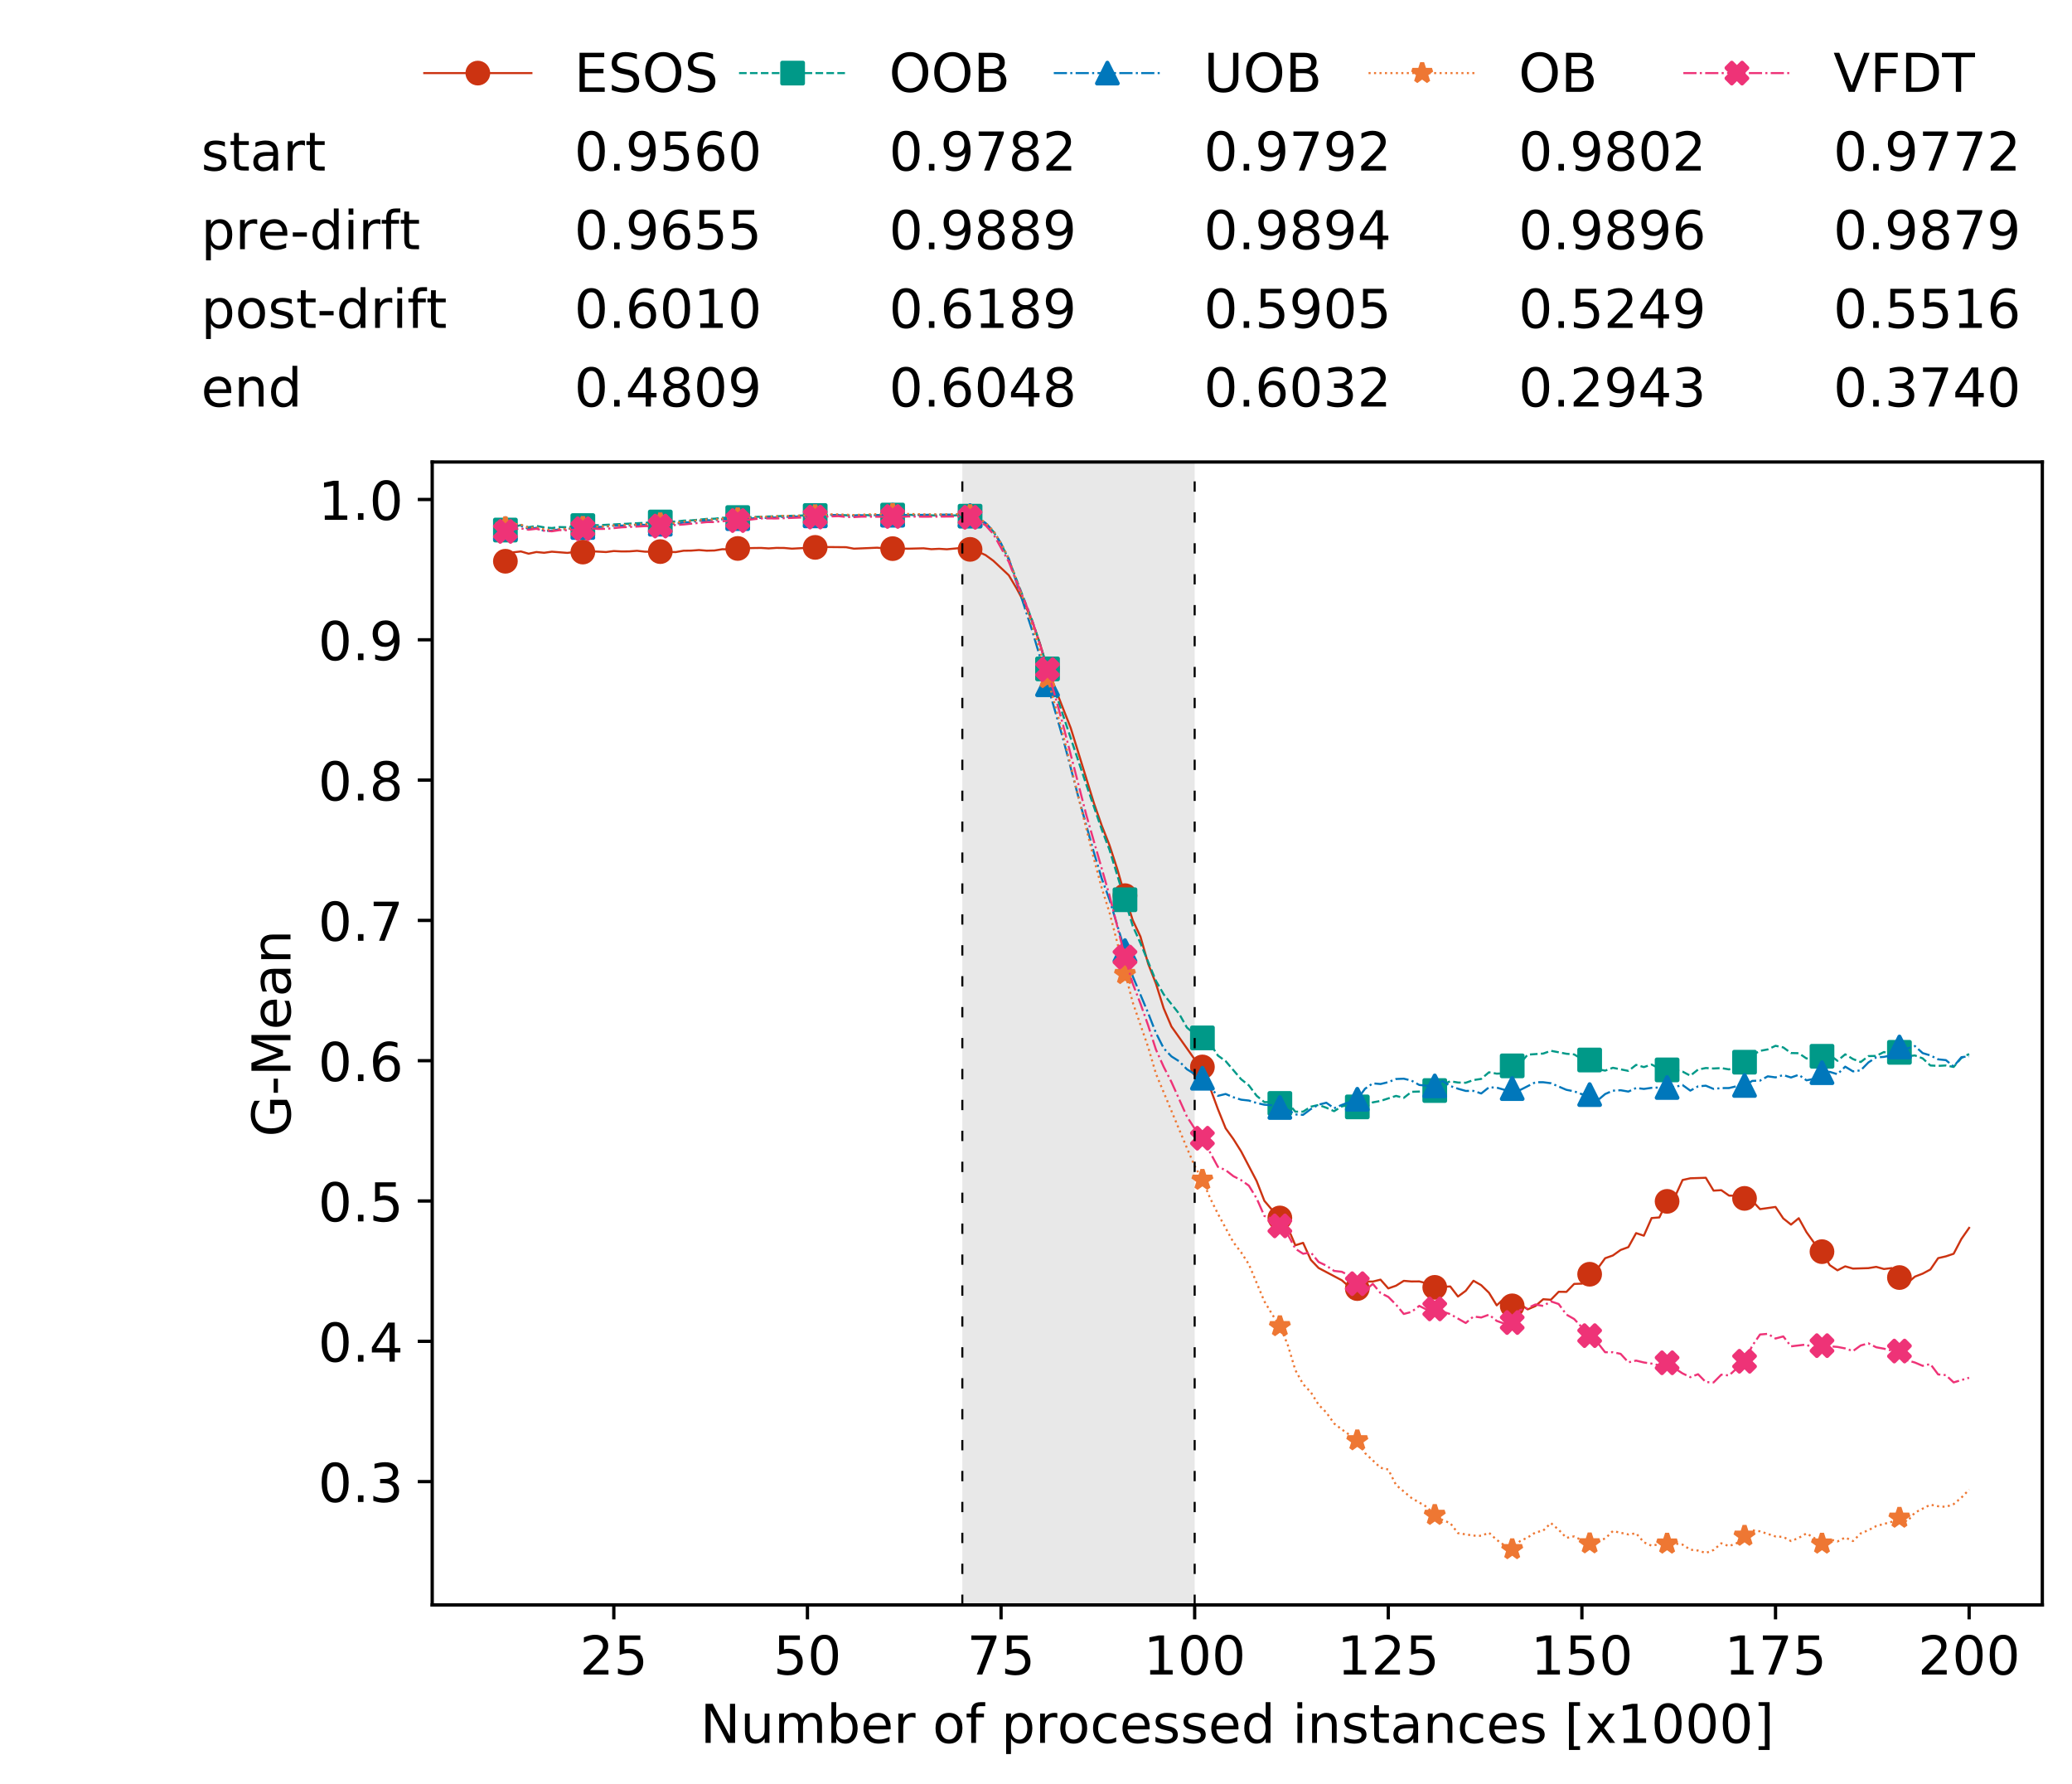 <?xml version="1.0" encoding="utf-8" standalone="no"?>
<!DOCTYPE svg PUBLIC "-//W3C//DTD SVG 1.1//EN"
  "http://www.w3.org/Graphics/SVG/1.1/DTD/svg11.dtd">
<!-- Created with matplotlib (https://matplotlib.org/) -->
<svg height="432.615pt" version="1.1" viewBox="0 0 502.65 432.615" width="502.65pt" xmlns="http://www.w3.org/2000/svg" xmlns:xlink="http://www.w3.org/1999/xlink">
 <defs>
  <style type="text/css">
*{stroke-linecap:butt;stroke-linejoin:round;white-space:pre;}
  </style>
 </defs>
 <g id="figure_1">
  <g id="patch_1">
   <path d="M 0 432.615 
L 502.65 432.615 
L 502.65 0 
L 0 0 
z
" style="fill:#ffffff;"/>
  </g>
  <g id="axes_1">
   <g id="patch_2">
    <path d="M 104.85 389.252 
L 495.45 389.252 
L 495.45 112.052 
L 104.85 112.052 
z
" style="fill:#ffffff;"/>
   </g>
   <g id="patch_3">
    <path clip-path="url(#pa7c628bf3e)" d="M 289.817 389.252 
L 289.817 112.052 
L 233.453 112.052 
L 233.453 389.252 
z
" style="fill:#d3d3d3;opacity:0.5;"/>
   </g>
   <g id="matplotlib.axis_1">
    <g id="xtick_1">
     <g id="line2d_1">
      <defs>
       <path d="M 0 0 
L 0 3.5 
" id="m63889a10d5" style="stroke:#000000;stroke-width:0.8;"/>
      </defs>
      <g>
       <use style="stroke:#000000;stroke-width:0.8;" x="148.908" xlink:href="#m63889a10d5" y="389.252"/>
      </g>
     </g>
     <g id="text_1">
      <!-- 25 -->
      <defs>
       <path d="M 19.188 8.297 
L 53.609 8.297 
L 53.609 0 
L 7.328 0 
L 7.328 8.297 
Q 12.938 14.109 22.625 23.891 
Q 32.328 33.688 34.812 36.531 
Q 39.547 41.844 41.422 45.531 
Q 43.312 49.219 43.312 52.781 
Q 43.312 58.594 39.234 62.25 
Q 35.156 65.922 28.609 65.922 
Q 23.969 65.922 18.812 64.312 
Q 13.672 62.703 7.812 59.422 
L 7.812 69.391 
Q 13.766 71.781 18.938 73 
Q 24.125 74.219 28.422 74.219 
Q 39.75 74.219 46.484 68.547 
Q 53.219 62.891 53.219 53.422 
Q 53.219 48.922 51.531 44.891 
Q 49.859 40.875 45.406 35.406 
Q 44.188 33.984 37.641 27.219 
Q 31.109 20.453 19.188 8.297 
z
" id="DejaVuSans-50"/>
       <path d="M 10.797 72.906 
L 49.516 72.906 
L 49.516 64.594 
L 19.828 64.594 
L 19.828 46.734 
Q 21.969 47.469 24.109 47.828 
Q 26.266 48.188 28.422 48.188 
Q 40.625 48.188 47.75 41.5 
Q 54.891 34.812 54.891 23.391 
Q 54.891 11.625 47.562 5.094 
Q 40.234 -1.422 26.906 -1.422 
Q 22.312 -1.422 17.547 -0.641 
Q 12.797 0.141 7.719 1.703 
L 7.719 11.625 
Q 12.109 9.234 16.797 8.062 
Q 21.484 6.891 26.703 6.891 
Q 35.156 6.891 40.078 11.328 
Q 45.016 15.766 45.016 23.391 
Q 45.016 31 40.078 35.438 
Q 35.156 39.891 26.703 39.891 
Q 22.75 39.891 18.812 39.016 
Q 14.891 38.141 10.797 36.281 
z
" id="DejaVuSans-53"/>
      </defs>
      <g transform="translate(140.636 406.13)scale(0.13 -0.13)">
       <use xlink:href="#DejaVuSans-50"/>
       <use x="63.623" xlink:href="#DejaVuSans-53"/>
      </g>
     </g>
    </g>
    <g id="xtick_2">
     <g id="line2d_2">
      <g>
       <use style="stroke:#000000;stroke-width:0.8;" x="195.877" xlink:href="#m63889a10d5" y="389.252"/>
      </g>
     </g>
     <g id="text_2">
      <!-- 50 -->
      <defs>
       <path d="M 31.781 66.406 
Q 24.172 66.406 20.328 58.906 
Q 16.5 51.422 16.5 36.375 
Q 16.5 21.391 20.328 13.891 
Q 24.172 6.391 31.781 6.391 
Q 39.453 6.391 43.281 13.891 
Q 47.125 21.391 47.125 36.375 
Q 47.125 51.422 43.281 58.906 
Q 39.453 66.406 31.781 66.406 
z
M 31.781 74.219 
Q 44.047 74.219 50.516 64.516 
Q 56.984 54.828 56.984 36.375 
Q 56.984 17.969 50.516 8.266 
Q 44.047 -1.422 31.781 -1.422 
Q 19.531 -1.422 13.062 8.266 
Q 6.594 17.969 6.594 36.375 
Q 6.594 54.828 13.062 64.516 
Q 19.531 74.219 31.781 74.219 
z
" id="DejaVuSans-48"/>
      </defs>
      <g transform="translate(187.606 406.13)scale(0.13 -0.13)">
       <use xlink:href="#DejaVuSans-53"/>
       <use x="63.623" xlink:href="#DejaVuSans-48"/>
      </g>
     </g>
    </g>
    <g id="xtick_3">
     <g id="line2d_3">
      <g>
       <use style="stroke:#000000;stroke-width:0.8;" x="242.847" xlink:href="#m63889a10d5" y="389.252"/>
      </g>
     </g>
     <g id="text_3">
      <!-- 75 -->
      <defs>
       <path d="M 8.203 72.906 
L 55.078 72.906 
L 55.078 68.703 
L 28.609 0 
L 18.312 0 
L 43.219 64.594 
L 8.203 64.594 
z
" id="DejaVuSans-55"/>
      </defs>
      <g transform="translate(234.576 406.13)scale(0.13 -0.13)">
       <use xlink:href="#DejaVuSans-55"/>
       <use x="63.623" xlink:href="#DejaVuSans-53"/>
      </g>
     </g>
    </g>
    <g id="xtick_4">
     <g id="line2d_4">
      <g>
       <use style="stroke:#000000;stroke-width:0.8;" x="289.817" xlink:href="#m63889a10d5" y="389.252"/>
      </g>
     </g>
     <g id="text_4">
      <!-- 100 -->
      <defs>
       <path d="M 12.406 8.297 
L 28.516 8.297 
L 28.516 63.922 
L 10.984 60.406 
L 10.984 69.391 
L 28.422 72.906 
L 38.281 72.906 
L 38.281 8.297 
L 54.391 8.297 
L 54.391 0 
L 12.406 0 
z
" id="DejaVuSans-49"/>
      </defs>
      <g transform="translate(277.41 406.13)scale(0.13 -0.13)">
       <use xlink:href="#DejaVuSans-49"/>
       <use x="63.623" xlink:href="#DejaVuSans-48"/>
       <use x="127.246" xlink:href="#DejaVuSans-48"/>
      </g>
     </g>
    </g>
    <g id="xtick_5">
     <g id="line2d_5">
      <g>
       <use style="stroke:#000000;stroke-width:0.8;" x="336.786" xlink:href="#m63889a10d5" y="389.252"/>
      </g>
     </g>
     <g id="text_5">
      <!-- 125 -->
      <g transform="translate(324.379 406.13)scale(0.13 -0.13)">
       <use xlink:href="#DejaVuSans-49"/>
       <use x="63.623" xlink:href="#DejaVuSans-50"/>
       <use x="127.246" xlink:href="#DejaVuSans-53"/>
      </g>
     </g>
    </g>
    <g id="xtick_6">
     <g id="line2d_6">
      <g>
       <use style="stroke:#000000;stroke-width:0.8;" x="383.756" xlink:href="#m63889a10d5" y="389.252"/>
      </g>
     </g>
     <g id="text_6">
      <!-- 150 -->
      <g transform="translate(371.349 406.13)scale(0.13 -0.13)">
       <use xlink:href="#DejaVuSans-49"/>
       <use x="63.623" xlink:href="#DejaVuSans-53"/>
       <use x="127.246" xlink:href="#DejaVuSans-48"/>
      </g>
     </g>
    </g>
    <g id="xtick_7">
     <g id="line2d_7">
      <g>
       <use style="stroke:#000000;stroke-width:0.8;" x="430.726" xlink:href="#m63889a10d5" y="389.252"/>
      </g>
     </g>
     <g id="text_7">
      <!-- 175 -->
      <g transform="translate(418.319 406.13)scale(0.13 -0.13)">
       <use xlink:href="#DejaVuSans-49"/>
       <use x="63.623" xlink:href="#DejaVuSans-55"/>
       <use x="127.246" xlink:href="#DejaVuSans-53"/>
      </g>
     </g>
    </g>
    <g id="xtick_8">
     <g id="line2d_8">
      <g>
       <use style="stroke:#000000;stroke-width:0.8;" x="477.695" xlink:href="#m63889a10d5" y="389.252"/>
      </g>
     </g>
     <g id="text_8">
      <!-- 200 -->
      <g transform="translate(465.289 406.13)scale(0.13 -0.13)">
       <use xlink:href="#DejaVuSans-50"/>
       <use x="63.623" xlink:href="#DejaVuSans-48"/>
       <use x="127.246" xlink:href="#DejaVuSans-48"/>
      </g>
     </g>
    </g>
    <g id="text_9">
     <!-- Number of processed instances [x1000] -->
     <defs>
      <path d="M 9.812 72.906 
L 23.094 72.906 
L 55.422 11.922 
L 55.422 72.906 
L 64.984 72.906 
L 64.984 0 
L 51.703 0 
L 19.391 60.984 
L 19.391 0 
L 9.812 0 
z
" id="DejaVuSans-78"/>
      <path d="M 8.5 21.578 
L 8.5 54.688 
L 17.484 54.688 
L 17.484 21.922 
Q 17.484 14.156 20.5 10.266 
Q 23.531 6.391 29.594 6.391 
Q 36.859 6.391 41.078 11.031 
Q 45.312 15.672 45.312 23.688 
L 45.312 54.688 
L 54.297 54.688 
L 54.297 0 
L 45.312 0 
L 45.312 8.406 
Q 42.047 3.422 37.719 1 
Q 33.406 -1.422 27.688 -1.422 
Q 18.266 -1.422 13.375 4.438 
Q 8.5 10.297 8.5 21.578 
z
M 31.109 56 
z
" id="DejaVuSans-117"/>
      <path d="M 52 44.188 
Q 55.375 50.25 60.062 53.125 
Q 64.75 56 71.094 56 
Q 79.641 56 84.281 50.016 
Q 88.922 44.047 88.922 33.016 
L 88.922 0 
L 79.891 0 
L 79.891 32.719 
Q 79.891 40.578 77.094 44.375 
Q 74.312 48.188 68.609 48.188 
Q 61.625 48.188 57.562 43.547 
Q 53.516 38.922 53.516 30.906 
L 53.516 0 
L 44.484 0 
L 44.484 32.719 
Q 44.484 40.625 41.703 44.406 
Q 38.922 48.188 33.109 48.188 
Q 26.219 48.188 22.156 43.531 
Q 18.109 38.875 18.109 30.906 
L 18.109 0 
L 9.078 0 
L 9.078 54.688 
L 18.109 54.688 
L 18.109 46.188 
Q 21.188 51.219 25.484 53.609 
Q 29.781 56 35.688 56 
Q 41.656 56 45.828 52.969 
Q 50 49.953 52 44.188 
z
" id="DejaVuSans-109"/>
      <path d="M 48.688 27.297 
Q 48.688 37.203 44.609 42.844 
Q 40.531 48.484 33.406 48.484 
Q 26.266 48.484 22.188 42.844 
Q 18.109 37.203 18.109 27.297 
Q 18.109 17.391 22.188 11.75 
Q 26.266 6.109 33.406 6.109 
Q 40.531 6.109 44.609 11.75 
Q 48.688 17.391 48.688 27.297 
z
M 18.109 46.391 
Q 20.953 51.266 25.266 53.625 
Q 29.594 56 35.594 56 
Q 45.562 56 51.781 48.094 
Q 58.016 40.188 58.016 27.297 
Q 58.016 14.406 51.781 6.484 
Q 45.562 -1.422 35.594 -1.422 
Q 29.594 -1.422 25.266 0.953 
Q 20.953 3.328 18.109 8.203 
L 18.109 0 
L 9.078 0 
L 9.078 75.984 
L 18.109 75.984 
z
" id="DejaVuSans-98"/>
      <path d="M 56.203 29.594 
L 56.203 25.203 
L 14.891 25.203 
Q 15.484 15.922 20.484 11.062 
Q 25.484 6.203 34.422 6.203 
Q 39.594 6.203 44.453 7.469 
Q 49.312 8.734 54.109 11.281 
L 54.109 2.781 
Q 49.266 0.734 44.188 -0.344 
Q 39.109 -1.422 33.891 -1.422 
Q 20.797 -1.422 13.156 6.188 
Q 5.516 13.812 5.516 26.812 
Q 5.516 40.234 12.766 48.109 
Q 20.016 56 32.328 56 
Q 43.359 56 49.781 48.891 
Q 56.203 41.797 56.203 29.594 
z
M 47.219 32.234 
Q 47.125 39.594 43.094 43.984 
Q 39.062 48.391 32.422 48.391 
Q 24.906 48.391 20.391 44.141 
Q 15.875 39.891 15.188 32.172 
z
" id="DejaVuSans-101"/>
      <path d="M 41.109 46.297 
Q 39.594 47.172 37.812 47.578 
Q 36.031 48 33.891 48 
Q 26.266 48 22.188 43.047 
Q 18.109 38.094 18.109 28.812 
L 18.109 0 
L 9.078 0 
L 9.078 54.688 
L 18.109 54.688 
L 18.109 46.188 
Q 20.953 51.172 25.484 53.578 
Q 30.031 56 36.531 56 
Q 37.453 56 38.578 55.875 
Q 39.703 55.766 41.062 55.516 
z
" id="DejaVuSans-114"/>
      <path id="DejaVuSans-32"/>
      <path d="M 30.609 48.391 
Q 23.391 48.391 19.188 42.75 
Q 14.984 37.109 14.984 27.297 
Q 14.984 17.484 19.156 11.844 
Q 23.344 6.203 30.609 6.203 
Q 37.797 6.203 41.984 11.859 
Q 46.188 17.531 46.188 27.297 
Q 46.188 37.016 41.984 42.703 
Q 37.797 48.391 30.609 48.391 
z
M 30.609 56 
Q 42.328 56 49.016 48.375 
Q 55.719 40.766 55.719 27.297 
Q 55.719 13.875 49.016 6.219 
Q 42.328 -1.422 30.609 -1.422 
Q 18.844 -1.422 12.172 6.219 
Q 5.516 13.875 5.516 27.297 
Q 5.516 40.766 12.172 48.375 
Q 18.844 56 30.609 56 
z
" id="DejaVuSans-111"/>
      <path d="M 37.109 75.984 
L 37.109 68.5 
L 28.516 68.5 
Q 23.688 68.5 21.797 66.547 
Q 19.922 64.594 19.922 59.516 
L 19.922 54.688 
L 34.719 54.688 
L 34.719 47.703 
L 19.922 47.703 
L 19.922 0 
L 10.891 0 
L 10.891 47.703 
L 2.297 47.703 
L 2.297 54.688 
L 10.891 54.688 
L 10.891 58.5 
Q 10.891 67.625 15.141 71.797 
Q 19.391 75.984 28.609 75.984 
z
" id="DejaVuSans-102"/>
      <path d="M 18.109 8.203 
L 18.109 -20.797 
L 9.078 -20.797 
L 9.078 54.688 
L 18.109 54.688 
L 18.109 46.391 
Q 20.953 51.266 25.266 53.625 
Q 29.594 56 35.594 56 
Q 45.562 56 51.781 48.094 
Q 58.016 40.188 58.016 27.297 
Q 58.016 14.406 51.781 6.484 
Q 45.562 -1.422 35.594 -1.422 
Q 29.594 -1.422 25.266 0.953 
Q 20.953 3.328 18.109 8.203 
z
M 48.688 27.297 
Q 48.688 37.203 44.609 42.844 
Q 40.531 48.484 33.406 48.484 
Q 26.266 48.484 22.188 42.844 
Q 18.109 37.203 18.109 27.297 
Q 18.109 17.391 22.188 11.75 
Q 26.266 6.109 33.406 6.109 
Q 40.531 6.109 44.609 11.75 
Q 48.688 17.391 48.688 27.297 
z
" id="DejaVuSans-112"/>
      <path d="M 48.781 52.594 
L 48.781 44.188 
Q 44.969 46.297 41.141 47.344 
Q 37.312 48.391 33.406 48.391 
Q 24.656 48.391 19.812 42.844 
Q 14.984 37.312 14.984 27.297 
Q 14.984 17.281 19.812 11.734 
Q 24.656 6.203 33.406 6.203 
Q 37.312 6.203 41.141 7.25 
Q 44.969 8.297 48.781 10.406 
L 48.781 2.094 
Q 45.016 0.344 40.984 -0.531 
Q 36.969 -1.422 32.422 -1.422 
Q 20.062 -1.422 12.781 6.344 
Q 5.516 14.109 5.516 27.297 
Q 5.516 40.672 12.859 48.328 
Q 20.219 56 33.016 56 
Q 37.156 56 41.109 55.141 
Q 45.062 54.297 48.781 52.594 
z
" id="DejaVuSans-99"/>
      <path d="M 44.281 53.078 
L 44.281 44.578 
Q 40.484 46.531 36.375 47.5 
Q 32.281 48.484 27.875 48.484 
Q 21.188 48.484 17.844 46.438 
Q 14.5 44.391 14.5 40.281 
Q 14.5 37.156 16.891 35.375 
Q 19.281 33.594 26.516 31.984 
L 29.594 31.297 
Q 39.156 29.25 43.188 25.516 
Q 47.219 21.781 47.219 15.094 
Q 47.219 7.469 41.188 3.016 
Q 35.156 -1.422 24.609 -1.422 
Q 20.219 -1.422 15.453 -0.562 
Q 10.688 0.297 5.422 2 
L 5.422 11.281 
Q 10.406 8.688 15.234 7.391 
Q 20.062 6.109 24.812 6.109 
Q 31.156 6.109 34.562 8.281 
Q 37.984 10.453 37.984 14.406 
Q 37.984 18.062 35.516 20.016 
Q 33.062 21.969 24.703 23.781 
L 21.578 24.516 
Q 13.234 26.266 9.516 29.906 
Q 5.812 33.547 5.812 39.891 
Q 5.812 47.609 11.281 51.797 
Q 16.75 56 26.812 56 
Q 31.781 56 36.172 55.266 
Q 40.578 54.547 44.281 53.078 
z
" id="DejaVuSans-115"/>
      <path d="M 45.406 46.391 
L 45.406 75.984 
L 54.391 75.984 
L 54.391 0 
L 45.406 0 
L 45.406 8.203 
Q 42.578 3.328 38.25 0.953 
Q 33.938 -1.422 27.875 -1.422 
Q 17.969 -1.422 11.734 6.484 
Q 5.516 14.406 5.516 27.297 
Q 5.516 40.188 11.734 48.094 
Q 17.969 56 27.875 56 
Q 33.938 56 38.25 53.625 
Q 42.578 51.266 45.406 46.391 
z
M 14.797 27.297 
Q 14.797 17.391 18.875 11.75 
Q 22.953 6.109 30.078 6.109 
Q 37.203 6.109 41.297 11.75 
Q 45.406 17.391 45.406 27.297 
Q 45.406 37.203 41.297 42.844 
Q 37.203 48.484 30.078 48.484 
Q 22.953 48.484 18.875 42.844 
Q 14.797 37.203 14.797 27.297 
z
" id="DejaVuSans-100"/>
      <path d="M 9.422 54.688 
L 18.406 54.688 
L 18.406 0 
L 9.422 0 
z
M 9.422 75.984 
L 18.406 75.984 
L 18.406 64.594 
L 9.422 64.594 
z
" id="DejaVuSans-105"/>
      <path d="M 54.891 33.016 
L 54.891 0 
L 45.906 0 
L 45.906 32.719 
Q 45.906 40.484 42.875 44.328 
Q 39.844 48.188 33.797 48.188 
Q 26.516 48.188 22.312 43.547 
Q 18.109 38.922 18.109 30.906 
L 18.109 0 
L 9.078 0 
L 9.078 54.688 
L 18.109 54.688 
L 18.109 46.188 
Q 21.344 51.125 25.703 53.562 
Q 30.078 56 35.797 56 
Q 45.219 56 50.047 50.172 
Q 54.891 44.344 54.891 33.016 
z
" id="DejaVuSans-110"/>
      <path d="M 18.312 70.219 
L 18.312 54.688 
L 36.812 54.688 
L 36.812 47.703 
L 18.312 47.703 
L 18.312 18.016 
Q 18.312 11.328 20.141 9.422 
Q 21.969 7.516 27.594 7.516 
L 36.812 7.516 
L 36.812 0 
L 27.594 0 
Q 17.188 0 13.234 3.875 
Q 9.281 7.766 9.281 18.016 
L 9.281 47.703 
L 2.688 47.703 
L 2.688 54.688 
L 9.281 54.688 
L 9.281 70.219 
z
" id="DejaVuSans-116"/>
      <path d="M 34.281 27.484 
Q 23.391 27.484 19.188 25 
Q 14.984 22.516 14.984 16.5 
Q 14.984 11.719 18.141 8.906 
Q 21.297 6.109 26.703 6.109 
Q 34.188 6.109 38.703 11.406 
Q 43.219 16.703 43.219 25.484 
L 43.219 27.484 
z
M 52.203 31.203 
L 52.203 0 
L 43.219 0 
L 43.219 8.297 
Q 40.141 3.328 35.547 0.953 
Q 30.953 -1.422 24.312 -1.422 
Q 15.922 -1.422 10.953 3.297 
Q 6 8.016 6 15.922 
Q 6 25.141 12.172 29.828 
Q 18.359 34.516 30.609 34.516 
L 43.219 34.516 
L 43.219 35.406 
Q 43.219 41.609 39.141 45 
Q 35.062 48.391 27.688 48.391 
Q 23 48.391 18.547 47.266 
Q 14.109 46.141 10.016 43.891 
L 10.016 52.203 
Q 14.938 54.109 19.578 55.047 
Q 24.219 56 28.609 56 
Q 40.484 56 46.344 49.844 
Q 52.203 43.703 52.203 31.203 
z
" id="DejaVuSans-97"/>
      <path d="M 8.594 75.984 
L 29.297 75.984 
L 29.297 69 
L 17.578 69 
L 17.578 -6.203 
L 29.297 -6.203 
L 29.297 -13.188 
L 8.594 -13.188 
z
" id="DejaVuSans-91"/>
      <path d="M 54.891 54.688 
L 35.109 28.078 
L 55.906 0 
L 45.312 0 
L 29.391 21.484 
L 13.484 0 
L 2.875 0 
L 24.125 28.609 
L 4.688 54.688 
L 15.281 54.688 
L 29.781 35.203 
L 44.281 54.688 
z
" id="DejaVuSans-120"/>
      <path d="M 30.422 75.984 
L 30.422 -13.188 
L 9.719 -13.188 
L 9.719 -6.203 
L 21.391 -6.203 
L 21.391 69 
L 9.719 69 
L 9.719 75.984 
z
" id="DejaVuSans-93"/>
     </defs>
     <g transform="translate(169.881 422.711)scale(0.13 -0.13)">
      <use xlink:href="#DejaVuSans-78"/>
      <use x="74.805" xlink:href="#DejaVuSans-117"/>
      <use x="138.184" xlink:href="#DejaVuSans-109"/>
      <use x="235.596" xlink:href="#DejaVuSans-98"/>
      <use x="299.072" xlink:href="#DejaVuSans-101"/>
      <use x="360.596" xlink:href="#DejaVuSans-114"/>
      <use x="401.709" xlink:href="#DejaVuSans-32"/>
      <use x="433.496" xlink:href="#DejaVuSans-111"/>
      <use x="494.678" xlink:href="#DejaVuSans-102"/>
      <use x="529.883" xlink:href="#DejaVuSans-32"/>
      <use x="561.67" xlink:href="#DejaVuSans-112"/>
      <use x="625.146" xlink:href="#DejaVuSans-114"/>
      <use x="666.229" xlink:href="#DejaVuSans-111"/>
      <use x="727.41" xlink:href="#DejaVuSans-99"/>
      <use x="782.391" xlink:href="#DejaVuSans-101"/>
      <use x="843.914" xlink:href="#DejaVuSans-115"/>
      <use x="896.014" xlink:href="#DejaVuSans-115"/>
      <use x="948.113" xlink:href="#DejaVuSans-101"/>
      <use x="1009.637" xlink:href="#DejaVuSans-100"/>
      <use x="1073.113" xlink:href="#DejaVuSans-32"/>
      <use x="1104.9" xlink:href="#DejaVuSans-105"/>
      <use x="1132.684" xlink:href="#DejaVuSans-110"/>
      <use x="1196.062" xlink:href="#DejaVuSans-115"/>
      <use x="1248.162" xlink:href="#DejaVuSans-116"/>
      <use x="1287.371" xlink:href="#DejaVuSans-97"/>
      <use x="1348.65" xlink:href="#DejaVuSans-110"/>
      <use x="1412.029" xlink:href="#DejaVuSans-99"/>
      <use x="1467.01" xlink:href="#DejaVuSans-101"/>
      <use x="1528.533" xlink:href="#DejaVuSans-115"/>
      <use x="1580.633" xlink:href="#DejaVuSans-32"/>
      <use x="1612.42" xlink:href="#DejaVuSans-91"/>
      <use x="1651.434" xlink:href="#DejaVuSans-120"/>
      <use x="1710.613" xlink:href="#DejaVuSans-49"/>
      <use x="1774.236" xlink:href="#DejaVuSans-48"/>
      <use x="1837.859" xlink:href="#DejaVuSans-48"/>
      <use x="1901.482" xlink:href="#DejaVuSans-48"/>
      <use x="1965.105" xlink:href="#DejaVuSans-93"/>
     </g>
    </g>
   </g>
   <g id="matplotlib.axis_2">
    <g id="ytick_1">
     <g id="line2d_9">
      <defs>
       <path d="M 0 0 
L -3.5 0 
" id="mf578872052" style="stroke:#000000;stroke-width:0.8;"/>
      </defs>
      <g>
       <use style="stroke:#000000;stroke-width:0.8;" x="104.85" xlink:href="#mf578872052" y="359.341"/>
      </g>
     </g>
     <g id="text_10">
      <!-- 0.3 -->
      <defs>
       <path d="M 10.688 12.406 
L 21 12.406 
L 21 0 
L 10.688 0 
z
" id="DejaVuSans-46"/>
       <path d="M 40.578 39.312 
Q 47.656 37.797 51.625 33 
Q 55.609 28.219 55.609 21.188 
Q 55.609 10.406 48.188 4.484 
Q 40.766 -1.422 27.094 -1.422 
Q 22.516 -1.422 17.656 -0.516 
Q 12.797 0.391 7.625 2.203 
L 7.625 11.719 
Q 11.719 9.328 16.594 8.109 
Q 21.484 6.891 26.812 6.891 
Q 36.078 6.891 40.938 10.547 
Q 45.797 14.203 45.797 21.188 
Q 45.797 27.641 41.281 31.266 
Q 36.766 34.906 28.719 34.906 
L 20.219 34.906 
L 20.219 43.016 
L 29.109 43.016 
Q 36.375 43.016 40.234 45.922 
Q 44.094 48.828 44.094 54.297 
Q 44.094 59.906 40.109 62.906 
Q 36.141 65.922 28.719 65.922 
Q 24.656 65.922 20.016 65.031 
Q 15.375 64.156 9.812 62.312 
L 9.812 71.094 
Q 15.438 72.656 20.344 73.438 
Q 25.25 74.219 29.594 74.219 
Q 40.828 74.219 47.359 69.109 
Q 53.906 64.016 53.906 55.328 
Q 53.906 49.266 50.438 45.094 
Q 46.969 40.922 40.578 39.312 
z
" id="DejaVuSans-51"/>
      </defs>
      <g transform="translate(77.176 364.28)scale(0.13 -0.13)">
       <use xlink:href="#DejaVuSans-48"/>
       <use x="63.623" xlink:href="#DejaVuSans-46"/>
       <use x="95.41" xlink:href="#DejaVuSans-51"/>
      </g>
     </g>
    </g>
    <g id="ytick_2">
     <g id="line2d_10">
      <g>
       <use style="stroke:#000000;stroke-width:0.8;" x="104.85" xlink:href="#mf578872052" y="325.313"/>
      </g>
     </g>
     <g id="text_11">
      <!-- 0.4 -->
      <defs>
       <path d="M 37.797 64.312 
L 12.891 25.391 
L 37.797 25.391 
z
M 35.203 72.906 
L 47.609 72.906 
L 47.609 25.391 
L 58.016 25.391 
L 58.016 17.188 
L 47.609 17.188 
L 47.609 0 
L 37.797 0 
L 37.797 17.188 
L 4.891 17.188 
L 4.891 26.703 
z
" id="DejaVuSans-52"/>
      </defs>
      <g transform="translate(77.176 330.252)scale(0.13 -0.13)">
       <use xlink:href="#DejaVuSans-48"/>
       <use x="63.623" xlink:href="#DejaVuSans-46"/>
       <use x="95.41" xlink:href="#DejaVuSans-52"/>
      </g>
     </g>
    </g>
    <g id="ytick_3">
     <g id="line2d_11">
      <g>
       <use style="stroke:#000000;stroke-width:0.8;" x="104.85" xlink:href="#mf578872052" y="291.285"/>
      </g>
     </g>
     <g id="text_12">
      <!-- 0.5 -->
      <g transform="translate(77.176 296.224)scale(0.13 -0.13)">
       <use xlink:href="#DejaVuSans-48"/>
       <use x="63.623" xlink:href="#DejaVuSans-46"/>
       <use x="95.41" xlink:href="#DejaVuSans-53"/>
      </g>
     </g>
    </g>
    <g id="ytick_4">
     <g id="line2d_12">
      <g>
       <use style="stroke:#000000;stroke-width:0.8;" x="104.85" xlink:href="#mf578872052" y="257.256"/>
      </g>
     </g>
     <g id="text_13">
      <!-- 0.6 -->
      <defs>
       <path d="M 33.016 40.375 
Q 26.375 40.375 22.484 35.828 
Q 18.609 31.297 18.609 23.391 
Q 18.609 15.531 22.484 10.953 
Q 26.375 6.391 33.016 6.391 
Q 39.656 6.391 43.531 10.953 
Q 47.406 15.531 47.406 23.391 
Q 47.406 31.297 43.531 35.828 
Q 39.656 40.375 33.016 40.375 
z
M 52.594 71.297 
L 52.594 62.312 
Q 48.875 64.062 45.094 64.984 
Q 41.312 65.922 37.594 65.922 
Q 27.828 65.922 22.672 59.328 
Q 17.531 52.734 16.797 39.406 
Q 19.672 43.656 24.016 45.922 
Q 28.375 48.188 33.594 48.188 
Q 44.578 48.188 50.953 41.516 
Q 57.328 34.859 57.328 23.391 
Q 57.328 12.156 50.688 5.359 
Q 44.047 -1.422 33.016 -1.422 
Q 20.359 -1.422 13.672 8.266 
Q 6.984 17.969 6.984 36.375 
Q 6.984 53.656 15.188 63.938 
Q 23.391 74.219 37.203 74.219 
Q 40.922 74.219 44.703 73.484 
Q 48.484 72.75 52.594 71.297 
z
" id="DejaVuSans-54"/>
      </defs>
      <g transform="translate(77.176 262.195)scale(0.13 -0.13)">
       <use xlink:href="#DejaVuSans-48"/>
       <use x="63.623" xlink:href="#DejaVuSans-46"/>
       <use x="95.41" xlink:href="#DejaVuSans-54"/>
      </g>
     </g>
    </g>
    <g id="ytick_5">
     <g id="line2d_13">
      <g>
       <use style="stroke:#000000;stroke-width:0.8;" x="104.85" xlink:href="#mf578872052" y="223.228"/>
      </g>
     </g>
     <g id="text_14">
      <!-- 0.7 -->
      <g transform="translate(77.176 228.167)scale(0.13 -0.13)">
       <use xlink:href="#DejaVuSans-48"/>
       <use x="63.623" xlink:href="#DejaVuSans-46"/>
       <use x="95.41" xlink:href="#DejaVuSans-55"/>
      </g>
     </g>
    </g>
    <g id="ytick_6">
     <g id="line2d_14">
      <g>
       <use style="stroke:#000000;stroke-width:0.8;" x="104.85" xlink:href="#mf578872052" y="189.199"/>
      </g>
     </g>
     <g id="text_15">
      <!-- 0.8 -->
      <defs>
       <path d="M 31.781 34.625 
Q 24.75 34.625 20.719 30.859 
Q 16.703 27.094 16.703 20.516 
Q 16.703 13.922 20.719 10.156 
Q 24.75 6.391 31.781 6.391 
Q 38.812 6.391 42.859 10.172 
Q 46.922 13.969 46.922 20.516 
Q 46.922 27.094 42.891 30.859 
Q 38.875 34.625 31.781 34.625 
z
M 21.922 38.812 
Q 15.578 40.375 12.031 44.719 
Q 8.5 49.078 8.5 55.328 
Q 8.5 64.062 14.719 69.141 
Q 20.953 74.219 31.781 74.219 
Q 42.672 74.219 48.875 69.141 
Q 55.078 64.062 55.078 55.328 
Q 55.078 49.078 51.531 44.719 
Q 48 40.375 41.703 38.812 
Q 48.828 37.156 52.797 32.312 
Q 56.781 27.484 56.781 20.516 
Q 56.781 9.906 50.312 4.234 
Q 43.844 -1.422 31.781 -1.422 
Q 19.734 -1.422 13.25 4.234 
Q 6.781 9.906 6.781 20.516 
Q 6.781 27.484 10.781 32.312 
Q 14.797 37.156 21.922 38.812 
z
M 18.312 54.391 
Q 18.312 48.734 21.844 45.562 
Q 25.391 42.391 31.781 42.391 
Q 38.141 42.391 41.719 45.562 
Q 45.312 48.734 45.312 54.391 
Q 45.312 60.062 41.719 63.234 
Q 38.141 66.406 31.781 66.406 
Q 25.391 66.406 21.844 63.234 
Q 18.312 60.062 18.312 54.391 
z
" id="DejaVuSans-56"/>
      </defs>
      <g transform="translate(77.176 194.138)scale(0.13 -0.13)">
       <use xlink:href="#DejaVuSans-48"/>
       <use x="63.623" xlink:href="#DejaVuSans-46"/>
       <use x="95.41" xlink:href="#DejaVuSans-56"/>
      </g>
     </g>
    </g>
    <g id="ytick_7">
     <g id="line2d_15">
      <g>
       <use style="stroke:#000000;stroke-width:0.8;" x="104.85" xlink:href="#mf578872052" y="155.171"/>
      </g>
     </g>
     <g id="text_16">
      <!-- 0.9 -->
      <defs>
       <path d="M 10.984 1.516 
L 10.984 10.5 
Q 14.703 8.734 18.5 7.812 
Q 22.312 6.891 25.984 6.891 
Q 35.75 6.891 40.891 13.453 
Q 46.047 20.016 46.781 33.406 
Q 43.953 29.203 39.594 26.953 
Q 35.25 24.703 29.984 24.703 
Q 19.047 24.703 12.672 31.312 
Q 6.297 37.938 6.297 49.422 
Q 6.297 60.641 12.938 67.422 
Q 19.578 74.219 30.609 74.219 
Q 43.266 74.219 49.922 64.516 
Q 56.594 54.828 56.594 36.375 
Q 56.594 19.141 48.406 8.859 
Q 40.234 -1.422 26.422 -1.422 
Q 22.703 -1.422 18.891 -0.688 
Q 15.094 0.047 10.984 1.516 
z
M 30.609 32.422 
Q 37.25 32.422 41.125 36.953 
Q 45.016 41.5 45.016 49.422 
Q 45.016 57.281 41.125 61.844 
Q 37.25 66.406 30.609 66.406 
Q 23.969 66.406 20.094 61.844 
Q 16.219 57.281 16.219 49.422 
Q 16.219 41.5 20.094 36.953 
Q 23.969 32.422 30.609 32.422 
z
" id="DejaVuSans-57"/>
      </defs>
      <g transform="translate(77.176 160.11)scale(0.13 -0.13)">
       <use xlink:href="#DejaVuSans-48"/>
       <use x="63.623" xlink:href="#DejaVuSans-46"/>
       <use x="95.41" xlink:href="#DejaVuSans-57"/>
      </g>
     </g>
    </g>
    <g id="ytick_8">
     <g id="line2d_16">
      <g>
       <use style="stroke:#000000;stroke-width:0.8;" x="104.85" xlink:href="#mf578872052" y="121.142"/>
      </g>
     </g>
     <g id="text_17">
      <!-- 1.0 -->
      <g transform="translate(77.176 126.081)scale(0.13 -0.13)">
       <use xlink:href="#DejaVuSans-49"/>
       <use x="63.623" xlink:href="#DejaVuSans-46"/>
       <use x="95.41" xlink:href="#DejaVuSans-48"/>
      </g>
     </g>
    </g>
    <g id="text_18">
     <!-- G-Mean -->
     <defs>
      <path d="M 59.516 10.406 
L 59.516 29.984 
L 43.406 29.984 
L 43.406 38.094 
L 69.281 38.094 
L 69.281 6.781 
Q 63.578 2.734 56.688 0.656 
Q 49.812 -1.422 42 -1.422 
Q 24.906 -1.422 15.25 8.562 
Q 5.609 18.562 5.609 36.375 
Q 5.609 54.25 15.25 64.234 
Q 24.906 74.219 42 74.219 
Q 49.125 74.219 55.547 72.453 
Q 61.969 70.703 67.391 67.281 
L 67.391 56.781 
Q 61.922 61.422 55.766 63.766 
Q 49.609 66.109 42.828 66.109 
Q 29.438 66.109 22.719 58.641 
Q 16.016 51.172 16.016 36.375 
Q 16.016 21.625 22.719 14.156 
Q 29.438 6.688 42.828 6.688 
Q 48.047 6.688 52.141 7.594 
Q 56.25 8.5 59.516 10.406 
z
" id="DejaVuSans-71"/>
      <path d="M 4.891 31.391 
L 31.203 31.391 
L 31.203 23.391 
L 4.891 23.391 
z
" id="DejaVuSans-45"/>
      <path d="M 9.812 72.906 
L 24.516 72.906 
L 43.109 23.297 
L 61.812 72.906 
L 76.516 72.906 
L 76.516 0 
L 66.891 0 
L 66.891 64.016 
L 48.094 14.016 
L 38.188 14.016 
L 19.391 64.016 
L 19.391 0 
L 9.812 0 
z
" id="DejaVuSans-77"/>
     </defs>
     <g transform="translate(70.472 275.744)rotate(-90)scale(0.13 -0.13)">
      <use xlink:href="#DejaVuSans-71"/>
      <use x="77.49" xlink:href="#DejaVuSans-45"/>
      <use x="113.574" xlink:href="#DejaVuSans-77"/>
      <use x="199.854" xlink:href="#DejaVuSans-101"/>
      <use x="261.377" xlink:href="#DejaVuSans-97"/>
      <use x="322.656" xlink:href="#DejaVuSans-110"/>
     </g>
    </g>
   </g>
   <g id="line2d_17"/>
   <g id="line2d_18"/>
   <g id="line2d_19"/>
   <g id="line2d_20"/>
   <g id="line2d_21"/>
   <g id="line2d_22">
    <path clip-path="url(#pa7c628bf3e)" d="M 122.605 136.122 
L 124.483 133.961 
L 126.362 133.742 
L 128.241 134.289 
L 130.12 133.883 
L 131.998 134.066 
L 133.877 133.804 
L 137.635 134.093 
L 139.514 133.855 
L 141.392 133.893 
L 143.271 133.693 
L 147.029 133.889 
L 148.908 133.644 
L 150.786 133.742 
L 152.665 133.725 
L 154.544 133.587 
L 156.423 133.797 
L 163.938 133.895 
L 165.817 133.57 
L 167.695 133.543 
L 169.574 133.402 
L 171.453 133.562 
L 173.332 133.515 
L 175.211 133.207 
L 177.089 133.233 
L 178.968 133.022 
L 182.726 132.916 
L 184.605 132.89 
L 186.483 133.009 
L 188.362 132.882 
L 190.241 132.901 
L 192.12 133.07 
L 199.635 132.662 
L 205.271 132.716 
L 207.15 133.072 
L 210.908 132.916 
L 212.786 132.834 
L 214.665 133.016 
L 220.302 133.077 
L 224.059 132.98 
L 225.938 133.197 
L 227.817 133.104 
L 229.695 133.217 
L 233.453 132.871 
L 235.332 133.241 
L 237.211 133.773 
L 239.089 134.632 
L 240.968 135.997 
L 244.726 139.524 
L 246.605 142.694 
L 248.483 146.197 
L 250.362 150.625 
L 252.241 155.931 
L 254.12 162.231 
L 259.756 176.58 
L 265.392 194.843 
L 267.271 200.219 
L 269.15 204.979 
L 271.029 210.738 
L 272.908 217.228 
L 274.786 223.163 
L 276.665 227.161 
L 278.544 233.775 
L 280.423 238.57 
L 282.302 244.552 
L 284.18 248.966 
L 289.817 256.927 
L 291.695 258.774 
L 295.453 268.998 
L 297.332 273.658 
L 299.211 276.267 
L 301.089 279.255 
L 304.847 286.435 
L 306.726 291.24 
L 308.605 293.454 
L 310.483 295.397 
L 312.362 297.61 
L 314.241 302.025 
L 316.12 301.431 
L 317.998 305.566 
L 319.877 307.525 
L 325.514 310.511 
L 327.392 312.149 
L 329.271 312.525 
L 331.15 310.822 
L 333.029 310.823 
L 334.908 310.359 
L 336.786 312.484 
L 338.665 311.826 
L 340.544 310.648 
L 342.423 310.801 
L 344.302 310.783 
L 346.18 311.262 
L 348.059 312.228 
L 351.817 312.008 
L 353.695 314.452 
L 355.574 313.066 
L 357.453 310.624 
L 359.332 311.703 
L 361.211 313.536 
L 363.089 316.592 
L 364.968 314.847 
L 366.847 316.711 
L 368.726 316.304 
L 370.605 317.567 
L 372.483 316.756 
L 374.362 315.106 
L 376.241 315.232 
L 378.12 313.302 
L 379.998 313.325 
L 381.877 311.392 
L 383.756 311.328 
L 385.635 309.046 
L 387.514 307.745 
L 389.392 305.164 
L 391.271 304.494 
L 393.15 303.158 
L 395.029 302.468 
L 396.908 299.072 
L 398.786 299.698 
L 400.665 295.421 
L 402.544 295.267 
L 404.423 291.373 
L 406.302 290.303 
L 408.18 286.19 
L 410.059 285.774 
L 413.817 285.648 
L 415.695 288.767 
L 417.574 288.659 
L 419.453 289.976 
L 421.332 290.015 
L 425.089 291.259 
L 426.968 293.256 
L 430.726 292.726 
L 432.605 295.512 
L 434.483 297.007 
L 436.362 295.457 
L 438.241 298.844 
L 440.12 301.47 
L 441.998 303.568 
L 443.877 306.832 
L 445.756 308.091 
L 447.635 307.129 
L 449.514 307.678 
L 453.271 307.566 
L 455.15 307.256 
L 457.029 307.777 
L 458.908 307.555 
L 460.786 309.849 
L 462.665 311.234 
L 464.544 309.625 
L 466.423 308.9 
L 468.302 307.892 
L 470.18 305.14 
L 472.059 304.707 
L 473.938 304.079 
L 475.817 300.493 
L 477.695 297.801 
L 477.695 297.801 
" style="fill:none;stroke:#cc3311;stroke-linecap:square;stroke-width:0.5;"/>
    <defs>
     <path d="M 0 2.5 
C 0.663 2.5 1.299 2.237 1.768 1.768 
C 2.237 1.299 2.5 0.663 2.5 0 
C 2.5 -0.663 2.237 -1.299 1.768 -1.768 
C 1.299 -2.237 0.663 -2.5 0 -2.5 
C -0.663 -2.5 -1.299 -2.237 -1.768 -1.768 
C -2.237 -1.299 -2.5 -0.663 -2.5 0 
C -2.5 0.663 -2.237 1.299 -1.768 1.768 
C -1.299 2.237 -0.663 2.5 0 2.5 
z
" id="mff3a782e0c" style="stroke:#cc3311;"/>
    </defs>
    <g clip-path="url(#pa7c628bf3e)">
     <use style="fill:#cc3311;stroke:#cc3311;" x="122.605" xlink:href="#mff3a782e0c" y="136.122"/>
     <use style="fill:#cc3311;stroke:#cc3311;" x="141.392" xlink:href="#mff3a782e0c" y="133.893"/>
     <use style="fill:#cc3311;stroke:#cc3311;" x="160.18" xlink:href="#mff3a782e0c" y="133.781"/>
     <use style="fill:#cc3311;stroke:#cc3311;" x="178.968" xlink:href="#mff3a782e0c" y="133.022"/>
     <use style="fill:#cc3311;stroke:#cc3311;" x="197.756" xlink:href="#mff3a782e0c" y="132.759"/>
     <use style="fill:#cc3311;stroke:#cc3311;" x="216.544" xlink:href="#mff3a782e0c" y="133.062"/>
     <use style="fill:#cc3311;stroke:#cc3311;" x="235.332" xlink:href="#mff3a782e0c" y="133.241"/>
     <use style="fill:#cc3311;stroke:#cc3311;" x="254.12" xlink:href="#mff3a782e0c" y="162.231"/>
     <use style="fill:#cc3311;stroke:#cc3311;" x="272.908" xlink:href="#mff3a782e0c" y="217.228"/>
     <use style="fill:#cc3311;stroke:#cc3311;" x="291.695" xlink:href="#mff3a782e0c" y="258.774"/>
     <use style="fill:#cc3311;stroke:#cc3311;" x="310.483" xlink:href="#mff3a782e0c" y="295.397"/>
     <use style="fill:#cc3311;stroke:#cc3311;" x="329.271" xlink:href="#mff3a782e0c" y="312.525"/>
     <use style="fill:#cc3311;stroke:#cc3311;" x="348.059" xlink:href="#mff3a782e0c" y="312.228"/>
     <use style="fill:#cc3311;stroke:#cc3311;" x="366.847" xlink:href="#mff3a782e0c" y="316.711"/>
     <use style="fill:#cc3311;stroke:#cc3311;" x="385.635" xlink:href="#mff3a782e0c" y="309.046"/>
     <use style="fill:#cc3311;stroke:#cc3311;" x="404.423" xlink:href="#mff3a782e0c" y="291.373"/>
     <use style="fill:#cc3311;stroke:#cc3311;" x="423.211" xlink:href="#mff3a782e0c" y="290.652"/>
     <use style="fill:#cc3311;stroke:#cc3311;" x="441.998" xlink:href="#mff3a782e0c" y="303.568"/>
     <use style="fill:#cc3311;stroke:#cc3311;" x="460.786" xlink:href="#mff3a782e0c" y="309.849"/>
    </g>
   </g>
   <g id="line2d_23"/>
   <g id="line2d_24"/>
   <g id="line2d_25"/>
   <g id="line2d_26"/>
   <g id="line2d_27">
    <path clip-path="url(#pa7c628bf3e)" d="M 122.605 128.554 
L 124.483 127.84 
L 126.362 127.352 
L 128.241 127.869 
L 130.12 127.552 
L 131.998 127.906 
L 133.877 128.067 
L 135.756 127.826 
L 137.635 127.875 
L 139.514 127.597 
L 143.271 127.316 
L 145.15 127.382 
L 162.059 126.513 
L 163.938 126.505 
L 165.817 126.274 
L 167.695 126.207 
L 171.453 125.853 
L 173.332 125.804 
L 175.211 125.584 
L 182.726 125.384 
L 186.483 125.259 
L 195.877 124.988 
L 197.756 125.035 
L 203.392 124.884 
L 207.15 125.047 
L 209.029 124.948 
L 218.423 124.956 
L 220.302 124.854 
L 229.695 125.081 
L 233.453 124.932 
L 235.332 125.192 
L 237.211 125.889 
L 239.089 126.992 
L 240.968 128.902 
L 242.847 131.88 
L 244.726 135.724 
L 250.362 150.365 
L 252.241 156.023 
L 254.12 162.227 
L 263.514 190.271 
L 267.271 201.175 
L 269.15 206.09 
L 274.786 224.556 
L 276.665 228.753 
L 280.423 237.885 
L 282.302 241.165 
L 286.059 245.889 
L 287.938 249.222 
L 289.817 250.817 
L 291.695 251.729 
L 293.574 253.113 
L 295.453 256.01 
L 297.332 257.358 
L 301.089 261.756 
L 302.968 263.251 
L 304.847 265.763 
L 306.726 267.305 
L 308.605 267.284 
L 310.483 267.626 
L 312.362 267.457 
L 314.241 269.616 
L 316.12 269.612 
L 317.998 268.407 
L 319.877 267.987 
L 321.756 268.661 
L 323.635 269.497 
L 325.514 268.349 
L 327.392 267.877 
L 329.271 268.461 
L 331.15 268.447 
L 333.029 267.36 
L 334.908 267.012 
L 338.665 265.795 
L 340.544 266.27 
L 342.423 264.801 
L 344.302 264.738 
L 346.18 264.527 
L 348.059 264.494 
L 349.938 263.065 
L 351.817 262.244 
L 353.695 262.547 
L 355.574 262.607 
L 357.453 261.949 
L 359.332 261.672 
L 361.211 260.066 
L 363.089 260.398 
L 364.968 260.315 
L 366.847 258.509 
L 368.726 257.956 
L 370.605 255.787 
L 374.362 255.526 
L 376.241 254.854 
L 379.998 255.575 
L 381.877 255.735 
L 383.756 256.867 
L 385.635 257.085 
L 387.514 259.304 
L 389.392 259.665 
L 391.271 258.974 
L 395.029 259.726 
L 396.908 258.273 
L 398.786 258.803 
L 400.665 258.189 
L 402.544 259.132 
L 404.423 259.489 
L 406.302 259.546 
L 408.18 259.901 
L 410.059 260.892 
L 411.938 259.402 
L 413.817 259.033 
L 415.695 259.145 
L 417.574 259.044 
L 419.453 259.369 
L 421.332 258.416 
L 423.211 257.618 
L 425.089 255.876 
L 426.968 254.87 
L 428.847 254.517 
L 430.726 253.643 
L 432.605 254.033 
L 434.483 255.397 
L 436.362 255.437 
L 438.241 256.718 
L 440.12 256.573 
L 443.877 255.856 
L 445.756 257.282 
L 447.635 255.706 
L 449.514 256.852 
L 451.392 257.584 
L 453.271 256.138 
L 455.15 256.095 
L 457.029 255.151 
L 458.908 255.69 
L 460.786 255.226 
L 462.665 256.175 
L 464.544 255.98 
L 466.423 256.689 
L 468.302 258.419 
L 470.18 258.512 
L 472.059 258.413 
L 473.938 258.774 
L 475.817 256.591 
L 477.695 255.627 
L 477.695 255.627 
" style="fill:none;stroke:#009988;stroke-dasharray:1.85,0.8;stroke-dashoffset:0;stroke-width:0.5;"/>
    <defs>
     <path d="M -2.5 2.5 
L 2.5 2.5 
L 2.5 -2.5 
L -2.5 -2.5 
z
" id="m61c424aab7" style="stroke:#009988;stroke-linejoin:miter;"/>
    </defs>
    <g clip-path="url(#pa7c628bf3e)">
     <use style="fill:#009988;stroke:#009988;stroke-linejoin:miter;" x="122.605" xlink:href="#m61c424aab7" y="128.554"/>
     <use style="fill:#009988;stroke:#009988;stroke-linejoin:miter;" x="141.392" xlink:href="#m61c424aab7" y="127.475"/>
     <use style="fill:#009988;stroke:#009988;stroke-linejoin:miter;" x="160.18" xlink:href="#m61c424aab7" y="126.602"/>
     <use style="fill:#009988;stroke:#009988;stroke-linejoin:miter;" x="178.968" xlink:href="#m61c424aab7" y="125.529"/>
     <use style="fill:#009988;stroke:#009988;stroke-linejoin:miter;" x="197.756" xlink:href="#m61c424aab7" y="125.035"/>
     <use style="fill:#009988;stroke:#009988;stroke-linejoin:miter;" x="216.544" xlink:href="#m61c424aab7" y="124.92"/>
     <use style="fill:#009988;stroke:#009988;stroke-linejoin:miter;" x="235.332" xlink:href="#m61c424aab7" y="125.192"/>
     <use style="fill:#009988;stroke:#009988;stroke-linejoin:miter;" x="254.12" xlink:href="#m61c424aab7" y="162.227"/>
     <use style="fill:#009988;stroke:#009988;stroke-linejoin:miter;" x="272.908" xlink:href="#m61c424aab7" y="218.224"/>
     <use style="fill:#009988;stroke:#009988;stroke-linejoin:miter;" x="291.695" xlink:href="#m61c424aab7" y="251.729"/>
     <use style="fill:#009988;stroke:#009988;stroke-linejoin:miter;" x="310.483" xlink:href="#m61c424aab7" y="267.626"/>
     <use style="fill:#009988;stroke:#009988;stroke-linejoin:miter;" x="329.271" xlink:href="#m61c424aab7" y="268.461"/>
     <use style="fill:#009988;stroke:#009988;stroke-linejoin:miter;" x="348.059" xlink:href="#m61c424aab7" y="264.494"/>
     <use style="fill:#009988;stroke:#009988;stroke-linejoin:miter;" x="366.847" xlink:href="#m61c424aab7" y="258.509"/>
     <use style="fill:#009988;stroke:#009988;stroke-linejoin:miter;" x="385.635" xlink:href="#m61c424aab7" y="257.085"/>
     <use style="fill:#009988;stroke:#009988;stroke-linejoin:miter;" x="404.423" xlink:href="#m61c424aab7" y="259.489"/>
     <use style="fill:#009988;stroke:#009988;stroke-linejoin:miter;" x="423.211" xlink:href="#m61c424aab7" y="257.618"/>
     <use style="fill:#009988;stroke:#009988;stroke-linejoin:miter;" x="441.998" xlink:href="#m61c424aab7" y="256.182"/>
     <use style="fill:#009988;stroke:#009988;stroke-linejoin:miter;" x="460.786" xlink:href="#m61c424aab7" y="255.226"/>
    </g>
   </g>
   <g id="line2d_28"/>
   <g id="line2d_29"/>
   <g id="line2d_30"/>
   <g id="line2d_31"/>
   <g id="line2d_32">
    <path clip-path="url(#pa7c628bf3e)" d="M 122.605 128.209 
L 124.483 127.319 
L 126.362 127.543 
L 128.241 128.281 
L 130.12 128.016 
L 131.998 128.748 
L 133.877 128.689 
L 135.756 128.366 
L 137.635 128.317 
L 139.514 127.995 
L 141.392 127.935 
L 143.271 127.738 
L 145.15 127.824 
L 147.029 127.718 
L 148.908 127.488 
L 152.665 127.455 
L 154.544 127.257 
L 156.423 127.304 
L 163.938 127.028 
L 165.817 126.726 
L 167.695 126.625 
L 169.574 126.31 
L 171.453 126.185 
L 173.332 126.173 
L 175.211 125.936 
L 177.089 125.943 
L 178.968 125.792 
L 180.847 125.83 
L 184.605 125.59 
L 186.483 125.604 
L 190.241 125.343 
L 192.12 125.359 
L 193.998 125.219 
L 197.756 125.121 
L 201.514 124.881 
L 205.271 125.007 
L 207.15 125.068 
L 209.029 124.97 
L 216.544 124.943 
L 227.817 124.833 
L 231.574 124.804 
L 233.453 124.763 
L 235.332 125.04 
L 237.211 125.665 
L 239.089 126.831 
L 240.968 128.795 
L 242.847 131.803 
L 244.726 135.52 
L 250.362 152.807 
L 252.241 159.163 
L 254.12 166.076 
L 257.877 179.125 
L 261.635 193.414 
L 265.392 206.84 
L 267.271 213.082 
L 269.15 218.184 
L 274.786 236.768 
L 278.544 245.736 
L 280.423 250.527 
L 282.302 254.248 
L 284.18 256.214 
L 286.059 257.402 
L 287.938 259.333 
L 289.817 260.495 
L 291.695 261.52 
L 293.574 263.739 
L 295.453 265.78 
L 297.332 265.331 
L 299.211 266.119 
L 301.089 266.714 
L 302.968 266.92 
L 304.847 267.509 
L 306.726 267.933 
L 308.605 268.071 
L 312.362 269.129 
L 314.241 270.294 
L 316.12 270.383 
L 317.998 268.984 
L 319.877 267.925 
L 321.756 267.452 
L 323.635 268.792 
L 325.514 267.981 
L 329.271 266.609 
L 331.15 264.057 
L 333.029 262.75 
L 334.908 262.912 
L 336.786 262.454 
L 338.665 261.696 
L 340.544 261.618 
L 342.423 262.088 
L 344.302 263.139 
L 346.18 263.33 
L 348.059 263.368 
L 349.938 262.161 
L 351.817 263.389 
L 353.695 264.054 
L 355.574 264.584 
L 357.453 264.58 
L 359.332 265.205 
L 361.211 263.716 
L 363.089 263.783 
L 364.968 264.327 
L 366.847 264.02 
L 368.726 264.389 
L 372.483 262.479 
L 374.362 262.476 
L 376.241 262.718 
L 379.998 264.321 
L 381.877 264.687 
L 383.756 265.383 
L 385.635 265.476 
L 387.514 266.934 
L 389.392 265.345 
L 391.271 264.524 
L 393.15 264.416 
L 395.029 264.742 
L 396.908 263.869 
L 398.786 264.104 
L 400.665 263.835 
L 406.302 263.61 
L 408.18 263.166 
L 410.059 264.516 
L 411.938 263.475 
L 413.817 263.317 
L 415.695 264.096 
L 417.574 263.902 
L 419.453 263.884 
L 421.332 263.437 
L 423.211 263.263 
L 425.089 262.153 
L 426.968 262.083 
L 428.847 261.046 
L 430.726 261.302 
L 432.605 260.736 
L 434.483 261.329 
L 436.362 260.675 
L 438.241 262.014 
L 440.12 261.642 
L 441.998 260.166 
L 443.877 259.96 
L 445.756 260.534 
L 447.635 258.699 
L 449.514 259.844 
L 451.392 259.596 
L 453.271 257.666 
L 455.15 256.462 
L 457.029 256.331 
L 458.908 255.924 
L 460.786 253.93 
L 462.665 254.294 
L 464.544 253.711 
L 466.423 255.411 
L 468.302 255.981 
L 470.18 256.925 
L 472.059 257.114 
L 473.938 258.665 
L 475.817 256.41 
L 477.695 256.177 
L 477.695 256.177 
" style="fill:none;stroke:#0077bb;stroke-dasharray:3.2,0.8,0.5,0.8;stroke-dashoffset:0;stroke-width:0.5;"/>
    <defs>
     <path d="M 0 -2.5 
L -2.5 2.5 
L 2.5 2.5 
z
" id="m2998f043f8" style="stroke:#0077bb;stroke-linejoin:miter;"/>
    </defs>
    <g clip-path="url(#pa7c628bf3e)">
     <use style="fill:#0077bb;stroke:#0077bb;stroke-linejoin:miter;" x="122.605" xlink:href="#m2998f043f8" y="128.209"/>
     <use style="fill:#0077bb;stroke:#0077bb;stroke-linejoin:miter;" x="141.392" xlink:href="#m2998f043f8" y="127.935"/>
     <use style="fill:#0077bb;stroke:#0077bb;stroke-linejoin:miter;" x="160.18" xlink:href="#m2998f043f8" y="127.137"/>
     <use style="fill:#0077bb;stroke:#0077bb;stroke-linejoin:miter;" x="178.968" xlink:href="#m2998f043f8" y="125.792"/>
     <use style="fill:#0077bb;stroke:#0077bb;stroke-linejoin:miter;" x="197.756" xlink:href="#m2998f043f8" y="125.121"/>
     <use style="fill:#0077bb;stroke:#0077bb;stroke-linejoin:miter;" x="216.544" xlink:href="#m2998f043f8" y="124.943"/>
     <use style="fill:#0077bb;stroke:#0077bb;stroke-linejoin:miter;" x="235.332" xlink:href="#m2998f043f8" y="125.04"/>
     <use style="fill:#0077bb;stroke:#0077bb;stroke-linejoin:miter;" x="254.12" xlink:href="#m2998f043f8" y="166.076"/>
     <use style="fill:#0077bb;stroke:#0077bb;stroke-linejoin:miter;" x="272.908" xlink:href="#m2998f043f8" y="230.55"/>
     <use style="fill:#0077bb;stroke:#0077bb;stroke-linejoin:miter;" x="291.695" xlink:href="#m2998f043f8" y="261.52"/>
     <use style="fill:#0077bb;stroke:#0077bb;stroke-linejoin:miter;" x="310.483" xlink:href="#m2998f043f8" y="268.606"/>
     <use style="fill:#0077bb;stroke:#0077bb;stroke-linejoin:miter;" x="329.271" xlink:href="#m2998f043f8" y="266.609"/>
     <use style="fill:#0077bb;stroke:#0077bb;stroke-linejoin:miter;" x="348.059" xlink:href="#m2998f043f8" y="263.368"/>
     <use style="fill:#0077bb;stroke:#0077bb;stroke-linejoin:miter;" x="366.847" xlink:href="#m2998f043f8" y="264.02"/>
     <use style="fill:#0077bb;stroke:#0077bb;stroke-linejoin:miter;" x="385.635" xlink:href="#m2998f043f8" y="265.476"/>
     <use style="fill:#0077bb;stroke:#0077bb;stroke-linejoin:miter;" x="404.423" xlink:href="#m2998f043f8" y="263.751"/>
     <use style="fill:#0077bb;stroke:#0077bb;stroke-linejoin:miter;" x="423.211" xlink:href="#m2998f043f8" y="263.263"/>
     <use style="fill:#0077bb;stroke:#0077bb;stroke-linejoin:miter;" x="441.998" xlink:href="#m2998f043f8" y="260.166"/>
     <use style="fill:#0077bb;stroke:#0077bb;stroke-linejoin:miter;" x="460.786" xlink:href="#m2998f043f8" y="253.93"/>
    </g>
   </g>
   <g id="line2d_33"/>
   <g id="line2d_34"/>
   <g id="line2d_35"/>
   <g id="line2d_36"/>
   <g id="line2d_37">
    <path clip-path="url(#pa7c628bf3e)" d="M 122.605 127.87 
L 124.483 126.991 
L 126.362 127.26 
L 128.241 127.981 
L 130.12 127.916 
L 131.998 128.384 
L 133.877 128.628 
L 135.756 128.277 
L 137.635 128.276 
L 141.392 127.797 
L 143.271 127.668 
L 145.15 127.735 
L 147.029 127.658 
L 148.908 127.432 
L 163.938 126.819 
L 165.817 126.533 
L 169.574 126.169 
L 171.453 125.99 
L 173.332 126.008 
L 175.211 125.788 
L 180.847 125.671 
L 184.605 125.328 
L 186.483 125.343 
L 190.241 125.083 
L 192.12 125.133 
L 195.877 124.985 
L 199.635 124.88 
L 201.514 124.741 
L 203.392 124.747 
L 207.15 124.91 
L 210.908 124.743 
L 214.665 124.694 
L 220.302 124.652 
L 224.059 124.743 
L 227.817 124.765 
L 233.453 124.679 
L 235.332 124.939 
L 237.211 125.639 
L 239.089 126.759 
L 240.968 128.74 
L 242.847 131.762 
L 244.726 135.524 
L 248.483 145.923 
L 250.362 151.592 
L 252.241 157.682 
L 257.877 178.098 
L 261.635 193.425 
L 265.392 208.361 
L 267.271 215.388 
L 269.15 221.302 
L 274.786 243.109 
L 278.544 253.991 
L 280.423 260.424 
L 287.938 278.436 
L 289.817 282.808 
L 291.695 286.164 
L 293.574 290.599 
L 295.453 294.392 
L 299.211 301.302 
L 301.089 303.734 
L 302.968 306.652 
L 306.726 315.609 
L 308.605 318.754 
L 310.483 321.665 
L 312.362 326.053 
L 314.241 332.301 
L 316.12 335.706 
L 317.998 337.653 
L 319.877 340.698 
L 321.756 342.572 
L 323.635 345.242 
L 325.514 346.69 
L 329.271 349.348 
L 331.15 352.424 
L 334.908 355.985 
L 336.786 356.409 
L 338.665 360.146 
L 342.423 363.325 
L 346.18 365.505 
L 348.059 367.441 
L 349.938 368.651 
L 351.817 369.409 
L 353.695 371.839 
L 357.453 372.442 
L 359.332 372.485 
L 361.211 371.733 
L 363.089 373.476 
L 364.968 374.788 
L 366.847 375.754 
L 368.726 373.788 
L 370.605 372.889 
L 372.483 371.667 
L 374.362 371.226 
L 376.241 369.392 
L 378.12 371.02 
L 379.998 372.987 
L 381.877 372.626 
L 383.756 373.581 
L 385.635 374.341 
L 389.392 373.157 
L 391.271 371.333 
L 395.029 372.156 
L 396.908 371.881 
L 398.786 374.058 
L 400.665 374.897 
L 402.544 374.507 
L 406.302 374.351 
L 408.18 374.63 
L 410.059 375.851 
L 411.938 376.062 
L 413.817 376.652 
L 415.695 375.927 
L 417.574 374.304 
L 419.453 374.99 
L 421.332 374.258 
L 423.211 372.502 
L 425.089 371.145 
L 426.968 371.403 
L 430.726 372.644 
L 432.605 372.749 
L 434.483 373.766 
L 436.362 372.987 
L 438.241 371.895 
L 440.12 373.017 
L 441.998 374.401 
L 443.877 373.323 
L 445.756 373.857 
L 447.635 372.893 
L 449.514 373.76 
L 451.392 371.911 
L 453.271 371.116 
L 455.15 370.13 
L 458.908 369.086 
L 460.786 368.126 
L 462.665 369.005 
L 464.544 366.862 
L 468.302 364.936 
L 470.18 365.316 
L 472.059 365.464 
L 473.938 364.802 
L 475.817 363.227 
L 477.695 361.285 
L 477.695 361.285 
" style="fill:none;stroke:#ee7733;stroke-dasharray:0.5,0.825;stroke-dashoffset:0;stroke-width:0.5;"/>
    <defs>
     <path d="M 0 -2.5 
L -0.561 -0.773 
L -2.378 -0.773 
L -0.908 0.295 
L -1.469 2.023 
L -0 0.955 
L 1.469 2.023 
L 0.908 0.295 
L 2.378 -0.773 
L 0.561 -0.773 
z
" id="ma4ddbccd05" style="stroke:#ee7733;stroke-linejoin:bevel;"/>
    </defs>
    <g clip-path="url(#pa7c628bf3e)">
     <use style="fill:#ee7733;stroke:#ee7733;stroke-linejoin:bevel;" x="122.605" xlink:href="#ma4ddbccd05" y="127.87"/>
     <use style="fill:#ee7733;stroke:#ee7733;stroke-linejoin:bevel;" x="141.392" xlink:href="#ma4ddbccd05" y="127.797"/>
     <use style="fill:#ee7733;stroke:#ee7733;stroke-linejoin:bevel;" x="160.18" xlink:href="#ma4ddbccd05" y="126.919"/>
     <use style="fill:#ee7733;stroke:#ee7733;stroke-linejoin:bevel;" x="178.968" xlink:href="#ma4ddbccd05" y="125.701"/>
     <use style="fill:#ee7733;stroke:#ee7733;stroke-linejoin:bevel;" x="197.756" xlink:href="#ma4ddbccd05" y="124.965"/>
     <use style="fill:#ee7733;stroke:#ee7733;stroke-linejoin:bevel;" x="216.544" xlink:href="#ma4ddbccd05" y="124.668"/>
     <use style="fill:#ee7733;stroke:#ee7733;stroke-linejoin:bevel;" x="235.332" xlink:href="#ma4ddbccd05" y="124.939"/>
     <use style="fill:#ee7733;stroke:#ee7733;stroke-linejoin:bevel;" x="254.12" xlink:href="#ma4ddbccd05" y="164.498"/>
     <use style="fill:#ee7733;stroke:#ee7733;stroke-linejoin:bevel;" x="272.908" xlink:href="#ma4ddbccd05" y="236.267"/>
     <use style="fill:#ee7733;stroke:#ee7733;stroke-linejoin:bevel;" x="291.695" xlink:href="#ma4ddbccd05" y="286.164"/>
     <use style="fill:#ee7733;stroke:#ee7733;stroke-linejoin:bevel;" x="310.483" xlink:href="#ma4ddbccd05" y="321.665"/>
     <use style="fill:#ee7733;stroke:#ee7733;stroke-linejoin:bevel;" x="329.271" xlink:href="#ma4ddbccd05" y="349.348"/>
     <use style="fill:#ee7733;stroke:#ee7733;stroke-linejoin:bevel;" x="348.059" xlink:href="#ma4ddbccd05" y="367.441"/>
     <use style="fill:#ee7733;stroke:#ee7733;stroke-linejoin:bevel;" x="366.847" xlink:href="#ma4ddbccd05" y="375.754"/>
     <use style="fill:#ee7733;stroke:#ee7733;stroke-linejoin:bevel;" x="385.635" xlink:href="#ma4ddbccd05" y="374.341"/>
     <use style="fill:#ee7733;stroke:#ee7733;stroke-linejoin:bevel;" x="404.423" xlink:href="#ma4ddbccd05" y="374.406"/>
     <use style="fill:#ee7733;stroke:#ee7733;stroke-linejoin:bevel;" x="423.211" xlink:href="#ma4ddbccd05" y="372.502"/>
     <use style="fill:#ee7733;stroke:#ee7733;stroke-linejoin:bevel;" x="441.998" xlink:href="#ma4ddbccd05" y="374.401"/>
     <use style="fill:#ee7733;stroke:#ee7733;stroke-linejoin:bevel;" x="460.786" xlink:href="#ma4ddbccd05" y="368.126"/>
    </g>
   </g>
   <g id="line2d_38"/>
   <g id="line2d_39"/>
   <g id="line2d_40"/>
   <g id="line2d_41"/>
   <g id="line2d_42">
    <path clip-path="url(#pa7c628bf3e)" d="M 122.605 128.89 
L 124.483 128.377 
L 126.362 128.164 
L 128.241 128.479 
L 130.12 128.247 
L 131.998 128.718 
L 133.877 128.858 
L 135.756 128.569 
L 137.635 128.612 
L 141.392 128.233 
L 143.271 128.125 
L 145.15 128.287 
L 147.029 128.268 
L 150.786 127.895 
L 156.423 127.614 
L 160.18 127.584 
L 165.817 127.203 
L 171.453 126.627 
L 173.332 126.609 
L 175.211 126.406 
L 180.847 126.156 
L 184.605 125.73 
L 188.362 125.745 
L 203.392 125.181 
L 205.271 125.388 
L 207.15 125.415 
L 209.029 125.299 
L 218.423 125.368 
L 220.302 125.265 
L 224.059 125.321 
L 233.453 125.258 
L 235.332 125.466 
L 237.211 126.238 
L 239.089 127.412 
L 240.968 129.508 
L 244.726 136.276 
L 246.605 141.119 
L 248.483 145.551 
L 250.362 150.397 
L 252.241 156.145 
L 255.998 168.955 
L 257.877 175.778 
L 261.635 190.306 
L 263.514 197.613 
L 269.15 217.157 
L 272.908 232.114 
L 274.786 238.536 
L 276.665 243.412 
L 278.544 248.738 
L 280.423 254.562 
L 282.302 258.745 
L 284.18 262.422 
L 287.938 270.809 
L 289.817 273.721 
L 291.695 276.058 
L 295.453 283.003 
L 297.332 283.796 
L 299.211 285.267 
L 301.089 286.226 
L 302.968 287.565 
L 304.847 290.639 
L 306.726 294.909 
L 308.605 295.595 
L 310.483 297.318 
L 312.362 299.325 
L 314.241 302.861 
L 316.12 304.074 
L 317.998 303.765 
L 319.877 306.075 
L 321.756 306.962 
L 323.635 308.239 
L 325.514 308.452 
L 327.392 309.41 
L 329.271 311.339 
L 331.15 313.012 
L 333.029 311.373 
L 334.908 313.607 
L 336.786 314.534 
L 338.665 316.423 
L 340.544 318.682 
L 342.423 318.176 
L 344.302 316.717 
L 346.18 317.676 
L 348.059 317.455 
L 351.817 318.722 
L 355.574 320.876 
L 357.453 319.293 
L 359.332 319.538 
L 361.211 318.851 
L 363.089 320.359 
L 364.968 321.038 
L 366.847 320.761 
L 368.726 317.763 
L 370.605 317.244 
L 372.483 316.375 
L 374.362 316.746 
L 376.241 315.635 
L 378.12 316.267 
L 379.998 318.835 
L 381.877 319.904 
L 385.635 323.939 
L 387.514 325.579 
L 389.392 327.964 
L 391.271 327.957 
L 393.15 328.354 
L 395.029 330.412 
L 396.908 329.99 
L 398.786 330.445 
L 400.665 330.722 
L 402.544 331.137 
L 404.423 330.522 
L 406.302 331.896 
L 408.18 333.097 
L 410.059 334.011 
L 411.938 333.296 
L 413.817 335.207 
L 415.695 335.287 
L 417.574 333.405 
L 419.453 333.594 
L 423.211 330.153 
L 425.089 326.384 
L 426.968 323.661 
L 428.847 323.502 
L 430.726 324.636 
L 432.605 324.125 
L 434.483 326.534 
L 438.241 326.086 
L 440.12 327.222 
L 441.998 326.366 
L 445.756 326.675 
L 447.635 327.037 
L 449.514 327.682 
L 451.392 326.324 
L 453.271 325.807 
L 455.15 326.759 
L 457.029 327.102 
L 458.908 327.564 
L 460.786 327.675 
L 462.665 329.924 
L 464.544 330.46 
L 466.423 331.257 
L 468.302 330.835 
L 470.18 333.346 
L 472.059 333.513 
L 473.938 335.28 
L 477.695 334.149 
L 477.695 334.149 
" style="fill:none;stroke:#ee3377;stroke-dasharray:3.2,0.8,0.5,0.8;stroke-dashoffset:0;stroke-width:0.5;"/>
    <defs>
     <path d="M -1.25 2.5 
L 0 1.25 
L 1.25 2.5 
L 2.5 1.25 
L 1.25 0 
L 2.5 -1.25 
L 1.25 -2.5 
L 0 -1.25 
L -1.25 -2.5 
L -2.5 -1.25 
L -1.25 0 
L -2.5 1.25 
z
" id="m8a4d290f07" style="stroke:#ee3377;stroke-linejoin:miter;"/>
    </defs>
    <g clip-path="url(#pa7c628bf3e)">
     <use style="fill:#ee3377;stroke:#ee3377;stroke-linejoin:miter;" x="122.605" xlink:href="#m8a4d290f07" y="128.89"/>
     <use style="fill:#ee3377;stroke:#ee3377;stroke-linejoin:miter;" x="141.392" xlink:href="#m8a4d290f07" y="128.233"/>
     <use style="fill:#ee3377;stroke:#ee3377;stroke-linejoin:miter;" x="160.18" xlink:href="#m8a4d290f07" y="127.584"/>
     <use style="fill:#ee3377;stroke:#ee3377;stroke-linejoin:miter;" x="178.968" xlink:href="#m8a4d290f07" y="126.256"/>
     <use style="fill:#ee3377;stroke:#ee3377;stroke-linejoin:miter;" x="197.756" xlink:href="#m8a4d290f07" y="125.401"/>
     <use style="fill:#ee3377;stroke:#ee3377;stroke-linejoin:miter;" x="216.544" xlink:href="#m8a4d290f07" y="125.265"/>
     <use style="fill:#ee3377;stroke:#ee3377;stroke-linejoin:miter;" x="235.332" xlink:href="#m8a4d290f07" y="125.466"/>
     <use style="fill:#ee3377;stroke:#ee3377;stroke-linejoin:miter;" x="254.12" xlink:href="#m8a4d290f07" y="162.393"/>
     <use style="fill:#ee3377;stroke:#ee3377;stroke-linejoin:miter;" x="272.908" xlink:href="#m8a4d290f07" y="232.114"/>
     <use style="fill:#ee3377;stroke:#ee3377;stroke-linejoin:miter;" x="291.695" xlink:href="#m8a4d290f07" y="276.058"/>
     <use style="fill:#ee3377;stroke:#ee3377;stroke-linejoin:miter;" x="310.483" xlink:href="#m8a4d290f07" y="297.318"/>
     <use style="fill:#ee3377;stroke:#ee3377;stroke-linejoin:miter;" x="329.271" xlink:href="#m8a4d290f07" y="311.339"/>
     <use style="fill:#ee3377;stroke:#ee3377;stroke-linejoin:miter;" x="348.059" xlink:href="#m8a4d290f07" y="317.455"/>
     <use style="fill:#ee3377;stroke:#ee3377;stroke-linejoin:miter;" x="366.847" xlink:href="#m8a4d290f07" y="320.761"/>
     <use style="fill:#ee3377;stroke:#ee3377;stroke-linejoin:miter;" x="385.635" xlink:href="#m8a4d290f07" y="323.939"/>
     <use style="fill:#ee3377;stroke:#ee3377;stroke-linejoin:miter;" x="404.423" xlink:href="#m8a4d290f07" y="330.522"/>
     <use style="fill:#ee3377;stroke:#ee3377;stroke-linejoin:miter;" x="423.211" xlink:href="#m8a4d290f07" y="330.153"/>
     <use style="fill:#ee3377;stroke:#ee3377;stroke-linejoin:miter;" x="441.998" xlink:href="#m8a4d290f07" y="326.366"/>
     <use style="fill:#ee3377;stroke:#ee3377;stroke-linejoin:miter;" x="460.786" xlink:href="#m8a4d290f07" y="327.675"/>
    </g>
   </g>
   <g id="line2d_43"/>
   <g id="line2d_44"/>
   <g id="line2d_45"/>
   <g id="line2d_46"/>
   <g id="line2d_47">
    <path clip-path="url(#pa7c628bf3e)" d="M 233.453 389.252 
L 233.453 112.052 
" style="fill:none;stroke:#000000;stroke-dasharray:2.5,5;stroke-dashoffset:0;stroke-width:0.5;"/>
   </g>
   <g id="line2d_48">
    <path clip-path="url(#pa7c628bf3e)" d="M 289.817 389.252 
L 289.817 112.052 
" style="fill:none;stroke:#000000;stroke-dasharray:2.5,5;stroke-dashoffset:0;stroke-width:0.5;"/>
   </g>
   <g id="patch_4">
    <path d="M 104.85 389.252 
L 104.85 112.052 
" style="fill:none;stroke:#000000;stroke-linecap:square;stroke-linejoin:miter;stroke-width:0.8;"/>
   </g>
   <g id="patch_5">
    <path d="M 495.45 389.252 
L 495.45 112.052 
" style="fill:none;stroke:#000000;stroke-linecap:square;stroke-linejoin:miter;stroke-width:0.8;"/>
   </g>
   <g id="patch_6">
    <path d="M 104.85 389.252 
L 495.45 389.252 
" style="fill:none;stroke:#000000;stroke-linecap:square;stroke-linejoin:miter;stroke-width:0.8;"/>
   </g>
   <g id="patch_7">
    <path d="M 104.85 112.052 
L 495.45 112.052 
" style="fill:none;stroke:#000000;stroke-linecap:square;stroke-linejoin:miter;stroke-width:0.8;"/>
   </g>
   <g id="legend_1">
    <g id="line2d_49"/>
    <g id="line2d_50"/>
    <g id="text_19">
     <!--   -->
     <g transform="translate(48.8 22.278)scale(0.13 -0.13)">
      <use xlink:href="#DejaVuSans-32"/>
     </g>
    </g>
    <g id="line2d_51"/>
    <g id="line2d_52"/>
    <g id="text_20">
     <!-- start -->
     <g transform="translate(48.8 41.36)scale(0.13 -0.13)">
      <use xlink:href="#DejaVuSans-115"/>
      <use x="52.1" xlink:href="#DejaVuSans-116"/>
      <use x="91.309" xlink:href="#DejaVuSans-97"/>
      <use x="152.588" xlink:href="#DejaVuSans-114"/>
      <use x="193.701" xlink:href="#DejaVuSans-116"/>
     </g>
    </g>
    <g id="line2d_53"/>
    <g id="line2d_54"/>
    <g id="text_21">
     <!-- pre-dirft -->
     <g transform="translate(48.8 60.441)scale(0.13 -0.13)">
      <use xlink:href="#DejaVuSans-112"/>
      <use x="63.477" xlink:href="#DejaVuSans-114"/>
      <use x="104.559" xlink:href="#DejaVuSans-101"/>
      <use x="166.082" xlink:href="#DejaVuSans-45"/>
      <use x="202.166" xlink:href="#DejaVuSans-100"/>
      <use x="265.643" xlink:href="#DejaVuSans-105"/>
      <use x="293.426" xlink:href="#DejaVuSans-114"/>
      <use x="334.539" xlink:href="#DejaVuSans-102"/>
      <use x="369.729" xlink:href="#DejaVuSans-116"/>
     </g>
    </g>
    <g id="line2d_55"/>
    <g id="line2d_56"/>
    <g id="text_22">
     <!-- post-drift -->
     <g transform="translate(48.8 79.523)scale(0.13 -0.13)">
      <use xlink:href="#DejaVuSans-112"/>
      <use x="63.477" xlink:href="#DejaVuSans-111"/>
      <use x="124.658" xlink:href="#DejaVuSans-115"/>
      <use x="176.758" xlink:href="#DejaVuSans-116"/>
      <use x="215.967" xlink:href="#DejaVuSans-45"/>
      <use x="252.051" xlink:href="#DejaVuSans-100"/>
      <use x="315.527" xlink:href="#DejaVuSans-114"/>
      <use x="356.641" xlink:href="#DejaVuSans-105"/>
      <use x="384.424" xlink:href="#DejaVuSans-102"/>
      <use x="419.613" xlink:href="#DejaVuSans-116"/>
     </g>
    </g>
    <g id="line2d_57"/>
    <g id="line2d_58"/>
    <g id="text_23">
     <!-- end -->
     <g transform="translate(48.8 98.604)scale(0.13 -0.13)">
      <use xlink:href="#DejaVuSans-101"/>
      <use x="61.523" xlink:href="#DejaVuSans-110"/>
      <use x="124.902" xlink:href="#DejaVuSans-100"/>
     </g>
    </g>
    <g id="line2d_59">
     <path d="M 102.919 17.728 
L 128.919 17.728 
" style="fill:none;stroke:#cc3311;stroke-linecap:square;stroke-width:0.5;"/>
    </g>
    <g id="line2d_60">
     <g>
      <use style="fill:#cc3311;stroke:#cc3311;" x="115.919" xlink:href="#mff3a782e0c" y="17.728"/>
     </g>
    </g>
    <g id="text_24">
     <!-- ESOS -->
     <defs>
      <path d="M 9.812 72.906 
L 55.906 72.906 
L 55.906 64.594 
L 19.672 64.594 
L 19.672 43.016 
L 54.391 43.016 
L 54.391 34.719 
L 19.672 34.719 
L 19.672 8.297 
L 56.781 8.297 
L 56.781 0 
L 9.812 0 
z
" id="DejaVuSans-69"/>
      <path d="M 53.516 70.516 
L 53.516 60.891 
Q 47.906 63.578 42.922 64.891 
Q 37.938 66.219 33.297 66.219 
Q 25.25 66.219 20.875 63.094 
Q 16.5 59.969 16.5 54.203 
Q 16.5 49.359 19.406 46.891 
Q 22.312 44.438 30.422 42.922 
L 36.375 41.703 
Q 47.406 39.594 52.656 34.297 
Q 57.906 29 57.906 20.125 
Q 57.906 9.516 50.797 4.047 
Q 43.703 -1.422 29.984 -1.422 
Q 24.812 -1.422 18.969 -0.25 
Q 13.141 0.922 6.891 3.219 
L 6.891 13.375 
Q 12.891 10.016 18.656 8.297 
Q 24.422 6.594 29.984 6.594 
Q 38.422 6.594 43.016 9.906 
Q 47.609 13.234 47.609 19.391 
Q 47.609 24.75 44.312 27.781 
Q 41.016 30.812 33.5 32.328 
L 27.484 33.5 
Q 16.453 35.688 11.516 40.375 
Q 6.594 45.062 6.594 53.422 
Q 6.594 63.094 13.406 68.656 
Q 20.219 74.219 32.172 74.219 
Q 37.312 74.219 42.625 73.281 
Q 47.953 72.359 53.516 70.516 
z
" id="DejaVuSans-83"/>
      <path d="M 39.406 66.219 
Q 28.656 66.219 22.328 58.203 
Q 16.016 50.203 16.016 36.375 
Q 16.016 22.609 22.328 14.594 
Q 28.656 6.594 39.406 6.594 
Q 50.141 6.594 56.422 14.594 
Q 62.703 22.609 62.703 36.375 
Q 62.703 50.203 56.422 58.203 
Q 50.141 66.219 39.406 66.219 
z
M 39.406 74.219 
Q 54.734 74.219 63.906 63.938 
Q 73.094 53.656 73.094 36.375 
Q 73.094 19.141 63.906 8.859 
Q 54.734 -1.422 39.406 -1.422 
Q 24.031 -1.422 14.812 8.828 
Q 5.609 19.094 5.609 36.375 
Q 5.609 53.656 14.812 63.938 
Q 24.031 74.219 39.406 74.219 
z
" id="DejaVuSans-79"/>
     </defs>
     <g transform="translate(139.319 22.278)scale(0.13 -0.13)">
      <use xlink:href="#DejaVuSans-69"/>
      <use x="63.184" xlink:href="#DejaVuSans-83"/>
      <use x="126.66" xlink:href="#DejaVuSans-79"/>
      <use x="205.371" xlink:href="#DejaVuSans-83"/>
     </g>
    </g>
    <g id="line2d_61"/>
    <g id="line2d_62"/>
    <g id="text_25">
     <!-- 0.9560 -->
     <g transform="translate(139.319 41.36)scale(0.13 -0.13)">
      <use xlink:href="#DejaVuSans-48"/>
      <use x="63.623" xlink:href="#DejaVuSans-46"/>
      <use x="95.41" xlink:href="#DejaVuSans-57"/>
      <use x="159.033" xlink:href="#DejaVuSans-53"/>
      <use x="222.656" xlink:href="#DejaVuSans-54"/>
      <use x="286.279" xlink:href="#DejaVuSans-48"/>
     </g>
    </g>
    <g id="line2d_63"/>
    <g id="line2d_64"/>
    <g id="text_26">
     <!-- 0.9655 -->
     <g transform="translate(139.319 60.441)scale(0.13 -0.13)">
      <use xlink:href="#DejaVuSans-48"/>
      <use x="63.623" xlink:href="#DejaVuSans-46"/>
      <use x="95.41" xlink:href="#DejaVuSans-57"/>
      <use x="159.033" xlink:href="#DejaVuSans-54"/>
      <use x="222.656" xlink:href="#DejaVuSans-53"/>
      <use x="286.279" xlink:href="#DejaVuSans-53"/>
     </g>
    </g>
    <g id="line2d_65"/>
    <g id="line2d_66"/>
    <g id="text_27">
     <!-- 0.6010 -->
     <g transform="translate(139.319 79.523)scale(0.13 -0.13)">
      <use xlink:href="#DejaVuSans-48"/>
      <use x="63.623" xlink:href="#DejaVuSans-46"/>
      <use x="95.41" xlink:href="#DejaVuSans-54"/>
      <use x="159.033" xlink:href="#DejaVuSans-48"/>
      <use x="222.656" xlink:href="#DejaVuSans-49"/>
      <use x="286.279" xlink:href="#DejaVuSans-48"/>
     </g>
    </g>
    <g id="line2d_67"/>
    <g id="line2d_68"/>
    <g id="text_28">
     <!-- 0.4809 -->
     <g transform="translate(139.319 98.604)scale(0.13 -0.13)">
      <use xlink:href="#DejaVuSans-48"/>
      <use x="63.623" xlink:href="#DejaVuSans-46"/>
      <use x="95.41" xlink:href="#DejaVuSans-52"/>
      <use x="159.033" xlink:href="#DejaVuSans-56"/>
      <use x="222.656" xlink:href="#DejaVuSans-48"/>
      <use x="286.279" xlink:href="#DejaVuSans-57"/>
     </g>
    </g>
    <g id="line2d_69">
     <path d="M 179.28 17.728 
L 205.28 17.728 
" style="fill:none;stroke:#009988;stroke-dasharray:1.85,0.8;stroke-dashoffset:0;stroke-width:0.5;"/>
    </g>
    <g id="line2d_70">
     <g>
      <use style="fill:#009988;stroke:#009988;stroke-linejoin:miter;" x="192.28" xlink:href="#m61c424aab7" y="17.728"/>
     </g>
    </g>
    <g id="text_29">
     <!-- OOB -->
     <defs>
      <path d="M 19.672 34.812 
L 19.672 8.109 
L 35.5 8.109 
Q 43.453 8.109 47.281 11.406 
Q 51.125 14.703 51.125 21.484 
Q 51.125 28.328 47.281 31.562 
Q 43.453 34.812 35.5 34.812 
z
M 19.672 64.797 
L 19.672 42.828 
L 34.281 42.828 
Q 41.5 42.828 45.031 45.531 
Q 48.578 48.25 48.578 53.812 
Q 48.578 59.328 45.031 62.062 
Q 41.5 64.797 34.281 64.797 
z
M 9.812 72.906 
L 35.016 72.906 
Q 46.297 72.906 52.391 68.219 
Q 58.5 63.531 58.5 54.891 
Q 58.5 48.188 55.375 44.234 
Q 52.25 40.281 46.188 39.312 
Q 53.469 37.75 57.5 32.781 
Q 61.531 27.828 61.531 20.406 
Q 61.531 10.641 54.891 5.312 
Q 48.25 0 35.984 0 
L 9.812 0 
z
" id="DejaVuSans-66"/>
     </defs>
     <g transform="translate(215.68 22.278)scale(0.13 -0.13)">
      <use xlink:href="#DejaVuSans-79"/>
      <use x="78.711" xlink:href="#DejaVuSans-79"/>
      <use x="157.422" xlink:href="#DejaVuSans-66"/>
     </g>
    </g>
    <g id="line2d_71"/>
    <g id="line2d_72"/>
    <g id="text_30">
     <!-- 0.9782 -->
     <g transform="translate(215.68 41.36)scale(0.13 -0.13)">
      <use xlink:href="#DejaVuSans-48"/>
      <use x="63.623" xlink:href="#DejaVuSans-46"/>
      <use x="95.41" xlink:href="#DejaVuSans-57"/>
      <use x="159.033" xlink:href="#DejaVuSans-55"/>
      <use x="222.656" xlink:href="#DejaVuSans-56"/>
      <use x="286.279" xlink:href="#DejaVuSans-50"/>
     </g>
    </g>
    <g id="line2d_73"/>
    <g id="line2d_74"/>
    <g id="text_31">
     <!-- 0.9889 -->
     <g transform="translate(215.68 60.441)scale(0.13 -0.13)">
      <use xlink:href="#DejaVuSans-48"/>
      <use x="63.623" xlink:href="#DejaVuSans-46"/>
      <use x="95.41" xlink:href="#DejaVuSans-57"/>
      <use x="159.033" xlink:href="#DejaVuSans-56"/>
      <use x="222.656" xlink:href="#DejaVuSans-56"/>
      <use x="286.279" xlink:href="#DejaVuSans-57"/>
     </g>
    </g>
    <g id="line2d_75"/>
    <g id="line2d_76"/>
    <g id="text_32">
     <!-- 0.6189 -->
     <g transform="translate(215.68 79.523)scale(0.13 -0.13)">
      <use xlink:href="#DejaVuSans-48"/>
      <use x="63.623" xlink:href="#DejaVuSans-46"/>
      <use x="95.41" xlink:href="#DejaVuSans-54"/>
      <use x="159.033" xlink:href="#DejaVuSans-49"/>
      <use x="222.656" xlink:href="#DejaVuSans-56"/>
      <use x="286.279" xlink:href="#DejaVuSans-57"/>
     </g>
    </g>
    <g id="line2d_77"/>
    <g id="line2d_78"/>
    <g id="text_33">
     <!-- 0.6048 -->
     <g transform="translate(215.68 98.604)scale(0.13 -0.13)">
      <use xlink:href="#DejaVuSans-48"/>
      <use x="63.623" xlink:href="#DejaVuSans-46"/>
      <use x="95.41" xlink:href="#DejaVuSans-54"/>
      <use x="159.033" xlink:href="#DejaVuSans-48"/>
      <use x="222.656" xlink:href="#DejaVuSans-52"/>
      <use x="286.279" xlink:href="#DejaVuSans-56"/>
     </g>
    </g>
    <g id="line2d_79">
     <path d="M 255.64 17.728 
L 281.64 17.728 
" style="fill:none;stroke:#0077bb;stroke-dasharray:3.2,0.8,0.5,0.8;stroke-dashoffset:0;stroke-width:0.5;"/>
    </g>
    <g id="line2d_80">
     <g>
      <use style="fill:#0077bb;stroke:#0077bb;stroke-linejoin:miter;" x="268.64" xlink:href="#m2998f043f8" y="17.728"/>
     </g>
    </g>
    <g id="text_34">
     <!-- UOB -->
     <defs>
      <path d="M 8.688 72.906 
L 18.609 72.906 
L 18.609 28.609 
Q 18.609 16.891 22.844 11.734 
Q 27.094 6.594 36.625 6.594 
Q 46.094 6.594 50.344 11.734 
Q 54.594 16.891 54.594 28.609 
L 54.594 72.906 
L 64.5 72.906 
L 64.5 27.391 
Q 64.5 13.141 57.438 5.859 
Q 50.391 -1.422 36.625 -1.422 
Q 22.797 -1.422 15.734 5.859 
Q 8.688 13.141 8.688 27.391 
z
" id="DejaVuSans-85"/>
     </defs>
     <g transform="translate(292.04 22.278)scale(0.13 -0.13)">
      <use xlink:href="#DejaVuSans-85"/>
      <use x="73.193" xlink:href="#DejaVuSans-79"/>
      <use x="151.904" xlink:href="#DejaVuSans-66"/>
     </g>
    </g>
    <g id="line2d_81"/>
    <g id="line2d_82"/>
    <g id="text_35">
     <!-- 0.9792 -->
     <g transform="translate(292.04 41.36)scale(0.13 -0.13)">
      <use xlink:href="#DejaVuSans-48"/>
      <use x="63.623" xlink:href="#DejaVuSans-46"/>
      <use x="95.41" xlink:href="#DejaVuSans-57"/>
      <use x="159.033" xlink:href="#DejaVuSans-55"/>
      <use x="222.656" xlink:href="#DejaVuSans-57"/>
      <use x="286.279" xlink:href="#DejaVuSans-50"/>
     </g>
    </g>
    <g id="line2d_83"/>
    <g id="line2d_84"/>
    <g id="text_36">
     <!-- 0.9894 -->
     <g transform="translate(292.04 60.441)scale(0.13 -0.13)">
      <use xlink:href="#DejaVuSans-48"/>
      <use x="63.623" xlink:href="#DejaVuSans-46"/>
      <use x="95.41" xlink:href="#DejaVuSans-57"/>
      <use x="159.033" xlink:href="#DejaVuSans-56"/>
      <use x="222.656" xlink:href="#DejaVuSans-57"/>
      <use x="286.279" xlink:href="#DejaVuSans-52"/>
     </g>
    </g>
    <g id="line2d_85"/>
    <g id="line2d_86"/>
    <g id="text_37">
     <!-- 0.5905 -->
     <g transform="translate(292.04 79.523)scale(0.13 -0.13)">
      <use xlink:href="#DejaVuSans-48"/>
      <use x="63.623" xlink:href="#DejaVuSans-46"/>
      <use x="95.41" xlink:href="#DejaVuSans-53"/>
      <use x="159.033" xlink:href="#DejaVuSans-57"/>
      <use x="222.656" xlink:href="#DejaVuSans-48"/>
      <use x="286.279" xlink:href="#DejaVuSans-53"/>
     </g>
    </g>
    <g id="line2d_87"/>
    <g id="line2d_88"/>
    <g id="text_38">
     <!-- 0.6032 -->
     <g transform="translate(292.04 98.604)scale(0.13 -0.13)">
      <use xlink:href="#DejaVuSans-48"/>
      <use x="63.623" xlink:href="#DejaVuSans-46"/>
      <use x="95.41" xlink:href="#DejaVuSans-54"/>
      <use x="159.033" xlink:href="#DejaVuSans-48"/>
      <use x="222.656" xlink:href="#DejaVuSans-51"/>
      <use x="286.279" xlink:href="#DejaVuSans-50"/>
     </g>
    </g>
    <g id="line2d_89">
     <path d="M 332.001 17.728 
L 358.001 17.728 
" style="fill:none;stroke:#ee7733;stroke-dasharray:0.5,0.825;stroke-dashoffset:0;stroke-width:0.5;"/>
    </g>
    <g id="line2d_90">
     <g>
      <use style="fill:#ee7733;stroke:#ee7733;stroke-linejoin:bevel;" x="345.001" xlink:href="#ma4ddbccd05" y="17.728"/>
     </g>
    </g>
    <g id="text_39">
     <!-- OB -->
     <g transform="translate(368.401 22.278)scale(0.13 -0.13)">
      <use xlink:href="#DejaVuSans-79"/>
      <use x="78.711" xlink:href="#DejaVuSans-66"/>
     </g>
    </g>
    <g id="line2d_91"/>
    <g id="line2d_92"/>
    <g id="text_40">
     <!-- 0.9802 -->
     <g transform="translate(368.401 41.36)scale(0.13 -0.13)">
      <use xlink:href="#DejaVuSans-48"/>
      <use x="63.623" xlink:href="#DejaVuSans-46"/>
      <use x="95.41" xlink:href="#DejaVuSans-57"/>
      <use x="159.033" xlink:href="#DejaVuSans-56"/>
      <use x="222.656" xlink:href="#DejaVuSans-48"/>
      <use x="286.279" xlink:href="#DejaVuSans-50"/>
     </g>
    </g>
    <g id="line2d_93"/>
    <g id="line2d_94"/>
    <g id="text_41">
     <!-- 0.9896 -->
     <g transform="translate(368.401 60.441)scale(0.13 -0.13)">
      <use xlink:href="#DejaVuSans-48"/>
      <use x="63.623" xlink:href="#DejaVuSans-46"/>
      <use x="95.41" xlink:href="#DejaVuSans-57"/>
      <use x="159.033" xlink:href="#DejaVuSans-56"/>
      <use x="222.656" xlink:href="#DejaVuSans-57"/>
      <use x="286.279" xlink:href="#DejaVuSans-54"/>
     </g>
    </g>
    <g id="line2d_95"/>
    <g id="line2d_96"/>
    <g id="text_42">
     <!-- 0.5249 -->
     <g transform="translate(368.401 79.523)scale(0.13 -0.13)">
      <use xlink:href="#DejaVuSans-48"/>
      <use x="63.623" xlink:href="#DejaVuSans-46"/>
      <use x="95.41" xlink:href="#DejaVuSans-53"/>
      <use x="159.033" xlink:href="#DejaVuSans-50"/>
      <use x="222.656" xlink:href="#DejaVuSans-52"/>
      <use x="286.279" xlink:href="#DejaVuSans-57"/>
     </g>
    </g>
    <g id="line2d_97"/>
    <g id="line2d_98"/>
    <g id="text_43">
     <!-- 0.2943 -->
     <g transform="translate(368.401 98.604)scale(0.13 -0.13)">
      <use xlink:href="#DejaVuSans-48"/>
      <use x="63.623" xlink:href="#DejaVuSans-46"/>
      <use x="95.41" xlink:href="#DejaVuSans-50"/>
      <use x="159.033" xlink:href="#DejaVuSans-57"/>
      <use x="222.656" xlink:href="#DejaVuSans-52"/>
      <use x="286.279" xlink:href="#DejaVuSans-51"/>
     </g>
    </g>
    <g id="line2d_99">
     <path d="M 408.362 17.728 
L 434.362 17.728 
" style="fill:none;stroke:#ee3377;stroke-dasharray:3.2,0.8,0.5,0.8;stroke-dashoffset:0;stroke-width:0.5;"/>
    </g>
    <g id="line2d_100">
     <g>
      <use style="fill:#ee3377;stroke:#ee3377;stroke-linejoin:miter;" x="421.362" xlink:href="#m8a4d290f07" y="17.728"/>
     </g>
    </g>
    <g id="text_44">
     <!-- VFDT -->
     <defs>
      <path d="M 28.609 0 
L 0.781 72.906 
L 11.078 72.906 
L 34.188 11.531 
L 57.328 72.906 
L 67.578 72.906 
L 39.797 0 
z
" id="DejaVuSans-86"/>
      <path d="M 9.812 72.906 
L 51.703 72.906 
L 51.703 64.594 
L 19.672 64.594 
L 19.672 43.109 
L 48.578 43.109 
L 48.578 34.812 
L 19.672 34.812 
L 19.672 0 
L 9.812 0 
z
" id="DejaVuSans-70"/>
      <path d="M 19.672 64.797 
L 19.672 8.109 
L 31.594 8.109 
Q 46.688 8.109 53.688 14.938 
Q 60.688 21.781 60.688 36.531 
Q 60.688 51.172 53.688 57.984 
Q 46.688 64.797 31.594 64.797 
z
M 9.812 72.906 
L 30.078 72.906 
Q 51.266 72.906 61.172 64.094 
Q 71.094 55.281 71.094 36.531 
Q 71.094 17.672 61.125 8.828 
Q 51.172 0 30.078 0 
L 9.812 0 
z
" id="DejaVuSans-68"/>
      <path d="M -0.297 72.906 
L 61.375 72.906 
L 61.375 64.594 
L 35.5 64.594 
L 35.5 0 
L 25.594 0 
L 25.594 64.594 
L -0.297 64.594 
z
" id="DejaVuSans-84"/>
     </defs>
     <g transform="translate(444.762 22.278)scale(0.13 -0.13)">
      <use xlink:href="#DejaVuSans-86"/>
      <use x="68.408" xlink:href="#DejaVuSans-70"/>
      <use x="125.928" xlink:href="#DejaVuSans-68"/>
      <use x="202.93" xlink:href="#DejaVuSans-84"/>
     </g>
    </g>
    <g id="line2d_101"/>
    <g id="line2d_102"/>
    <g id="text_45">
     <!-- 0.9772 -->
     <g transform="translate(444.762 41.36)scale(0.13 -0.13)">
      <use xlink:href="#DejaVuSans-48"/>
      <use x="63.623" xlink:href="#DejaVuSans-46"/>
      <use x="95.41" xlink:href="#DejaVuSans-57"/>
      <use x="159.033" xlink:href="#DejaVuSans-55"/>
      <use x="222.656" xlink:href="#DejaVuSans-55"/>
      <use x="286.279" xlink:href="#DejaVuSans-50"/>
     </g>
    </g>
    <g id="line2d_103"/>
    <g id="line2d_104"/>
    <g id="text_46">
     <!-- 0.9879 -->
     <g transform="translate(444.762 60.441)scale(0.13 -0.13)">
      <use xlink:href="#DejaVuSans-48"/>
      <use x="63.623" xlink:href="#DejaVuSans-46"/>
      <use x="95.41" xlink:href="#DejaVuSans-57"/>
      <use x="159.033" xlink:href="#DejaVuSans-56"/>
      <use x="222.656" xlink:href="#DejaVuSans-55"/>
      <use x="286.279" xlink:href="#DejaVuSans-57"/>
     </g>
    </g>
    <g id="line2d_105"/>
    <g id="line2d_106"/>
    <g id="text_47">
     <!-- 0.5516 -->
     <g transform="translate(444.762 79.523)scale(0.13 -0.13)">
      <use xlink:href="#DejaVuSans-48"/>
      <use x="63.623" xlink:href="#DejaVuSans-46"/>
      <use x="95.41" xlink:href="#DejaVuSans-53"/>
      <use x="159.033" xlink:href="#DejaVuSans-53"/>
      <use x="222.656" xlink:href="#DejaVuSans-49"/>
      <use x="286.279" xlink:href="#DejaVuSans-54"/>
     </g>
    </g>
    <g id="line2d_107"/>
    <g id="line2d_108"/>
    <g id="text_48">
     <!-- 0.3740 -->
     <g transform="translate(444.762 98.604)scale(0.13 -0.13)">
      <use xlink:href="#DejaVuSans-48"/>
      <use x="63.623" xlink:href="#DejaVuSans-46"/>
      <use x="95.41" xlink:href="#DejaVuSans-51"/>
      <use x="159.033" xlink:href="#DejaVuSans-55"/>
      <use x="222.656" xlink:href="#DejaVuSans-52"/>
      <use x="286.279" xlink:href="#DejaVuSans-48"/>
     </g>
    </g>
   </g>
  </g>
 </g>
 <defs>
  <clipPath id="pa7c628bf3e">
   <rect height="277.2" width="390.6" x="104.85" y="112.052"/>
  </clipPath>
 </defs>
</svg>
